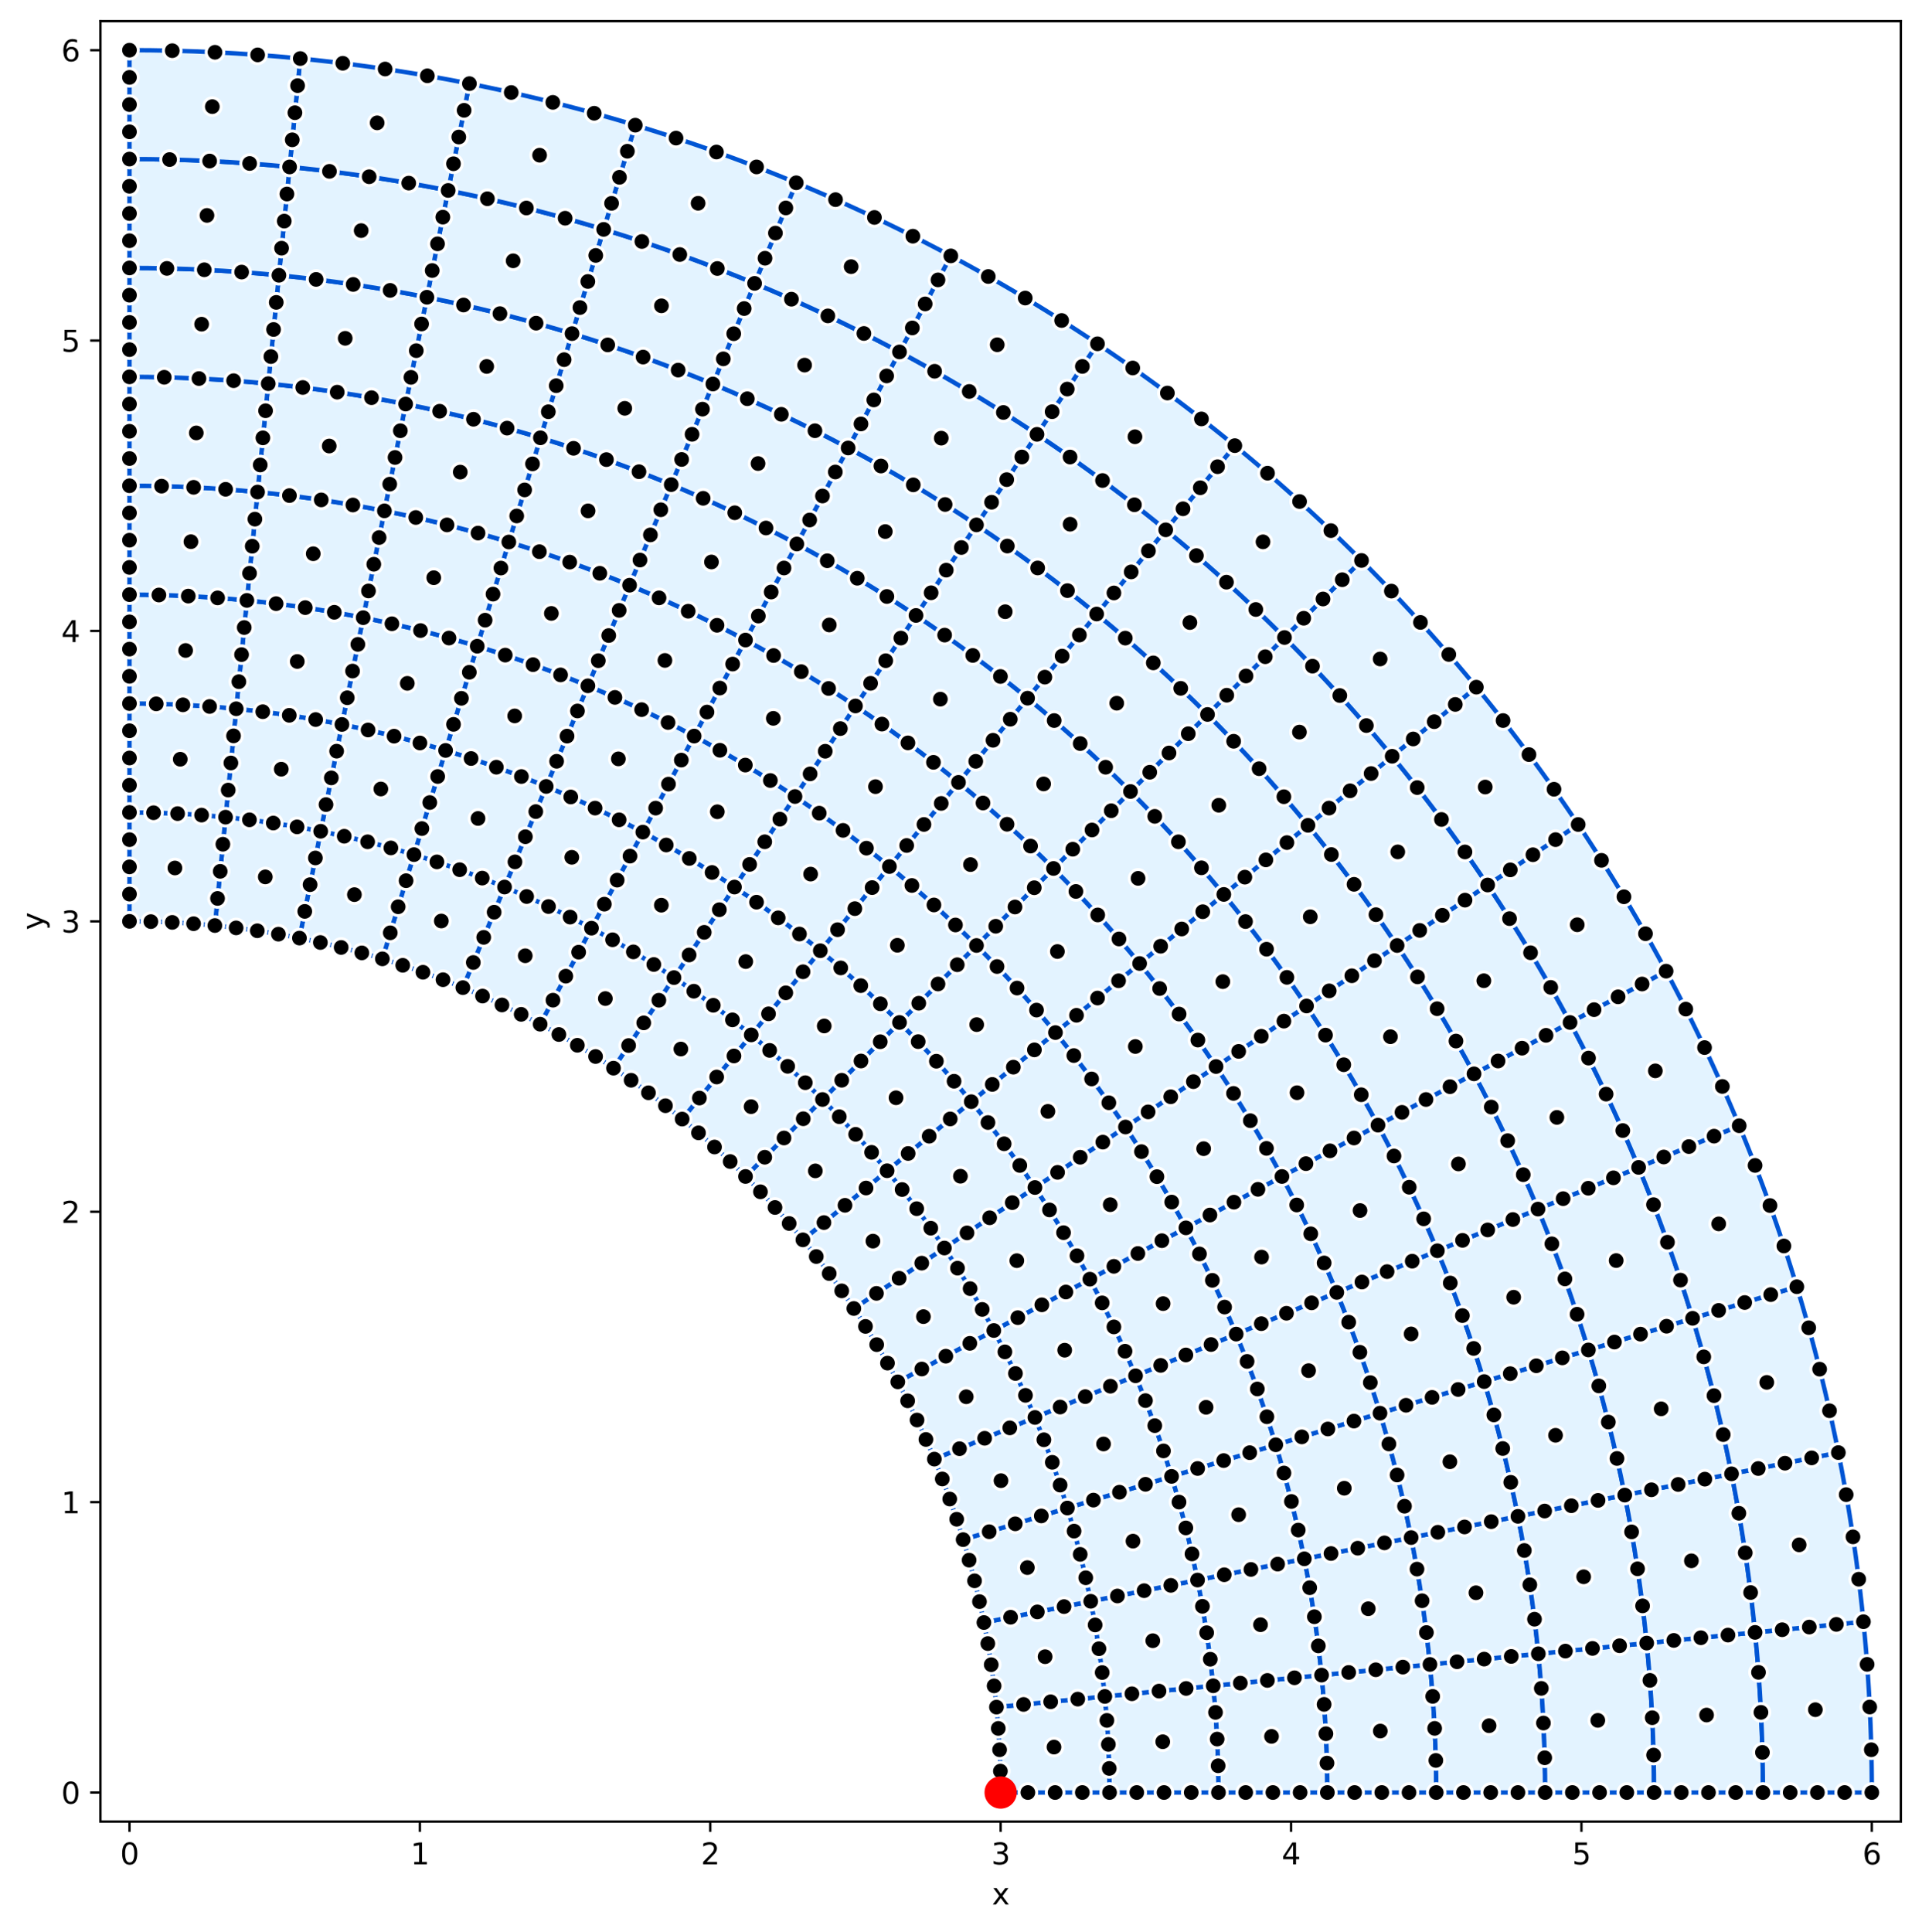 <svg xmlns="http://www.w3.org/2000/svg" xmlns:xlink="http://www.w3.org/1999/xlink" width="873.519" height="877.94" viewBox="0 0 655.139 658.455" xmlns:v="https://vecta.io/nano"><style><![CDATA[.B{stroke:#000}.C{stroke-width:.8}]]></style><g fill="#fff"><path d="M0 658.455h655.139V0H0z"/><path d="M34.241 620.899h613.699V7.2H34.241z"/></g><g fill="#e3f3ff" stroke="#0055d4" stroke-width="1.5"><path d="M341.09 611h37.119c0-10.932-.537-21.865-1.609-32.745l-36.94 3.638A296.96 296.96 0 0 1 341.09 611"/><path d="M378.209 611h37.119c0-12.147-.597-24.294-1.787-36.383l-36.94 3.638c1.072 10.88 1.609 21.812 1.609 32.745"/><path d="M415.328 611h37.119c0-13.362-.656-26.724-1.966-40.021l-36.94 3.638c1.191 12.089 1.787 24.236 1.787 36.383"/><path d="M452.447 611h37.119c0-14.577-.716-29.153-2.145-43.659l-36.94 3.638c1.31 13.297 1.966 26.659 1.966 40.021"/><path d="M489.565 611h37.119c0-15.791-.776-31.582-2.324-47.298l-36.94 3.638c1.429 14.506 2.145 29.083 2.145 43.659"/><path d="M526.684 611h37.119c0-17.006-.835-34.012-2.502-50.936l-36.94 3.638c1.548 15.715 2.324 31.506 2.324 47.298"/><path d="M563.803 611h37.119c0-18.221-.895-36.441-2.681-54.574l-36.94 3.638c1.667 16.924 2.502 33.93 2.502 50.936"/><path d="M600.922 611h37.119a594.04 594.04 0 0 0-2.86-58.213l-36.94 3.638a556.88 556.88 0 0 1 2.681 54.574M339.66 581.894l36.94-3.638a334.18 334.18 0 0 0-4.81-32.429l-36.406 7.242a296.8 296.8 0 0 1 4.276 28.826"/><path d="M376.6 578.256l36.94-3.638c-1.191-12.089-2.975-24.119-5.345-36.032l-36.406 7.242c2.133 10.722 3.739 21.549 4.81 32.429"/><path d="M413.54 574.617l36.94-3.638c-1.31-13.298-3.273-26.531-5.879-39.636l-36.406 7.242c2.37 11.914 4.154 23.944 5.345 36.032"/><path d="M450.48 570.979l36.94-3.638c-1.429-14.506-3.57-28.943-6.414-43.239l-36.406 7.242c2.607 13.105 4.57 26.338 5.879 39.636"/><path d="M487.421 567.341l36.94-3.638c-1.548-15.715-3.868-31.354-6.948-46.842l-36.406 7.242c2.844 14.296 4.985 28.733 6.414 43.239"/><path d="M524.361 563.703l36.94-3.638c-1.667-16.924-4.165-33.766-7.483-50.445l-36.406 7.242c3.081 15.488 5.401 31.127 6.948 46.842"/><path d="M561.301 560.064l36.94-3.638c-1.786-18.133-4.463-36.178-8.017-54.049l-36.406 7.242c3.318 16.679 5.816 33.521 7.483 50.445"/><path d="M598.241 556.426l36.94-3.638a593.91 593.91 0 0 0-8.552-57.652l-36.406 7.242a556.53 556.53 0 0 1 8.017 54.049m-262.856-3.359l36.406-7.242a334.11 334.11 0 0 0-7.966-31.802L328.303 524.8a296.96 296.96 0 0 1 7.081 28.268"/><path d="M371.79 545.826l36.406-7.242c-2.37-11.914-5.325-23.711-8.851-35.335l-35.521 10.775c3.174 10.462 5.833 21.079 7.966 31.802"/><path d="M408.195 538.585l36.406-7.242c-2.607-13.105-5.857-26.082-9.736-38.869l-35.521 10.775c3.526 11.624 6.481 23.421 8.851 35.335"/><path d="M444.601 531.343l36.406-7.242c-2.844-14.296-6.39-28.453-10.621-42.402l-35.521 10.775c3.879 12.786 7.129 25.763 9.736 38.869"/><path d="M481.007 524.102l36.406-7.242c-3.081-15.488-6.922-30.824-11.506-45.936L470.386 481.7c4.231 13.949 7.778 28.106 10.621 42.402"/><path d="M517.412 516.86l36.406-7.242c-3.318-16.679-7.455-33.195-12.391-49.469l-35.521 10.775c4.584 15.111 8.426 30.448 11.506 45.936"/><path d="M553.818 509.619l36.406-7.242c-3.555-17.871-7.987-35.567-13.276-53.003l-35.521 10.775c4.937 16.274 9.074 32.79 12.391 49.469"/><path d="M590.224 502.377l36.406-7.242a593.72 593.72 0 0 0-14.162-56.536l-35.521 10.775a556.71 556.71 0 0 1 13.276 53.003M328.303 524.8l35.521-10.775a333.94 333.94 0 0 0-11.045-30.868l-34.293 14.205c3.719 8.978 6.997 18.139 9.817 27.438"/><path d="M363.824 514.025l35.521-10.775c-3.526-11.624-7.623-23.075-12.272-34.297l-34.293 14.205c4.184 10.1 7.871 20.406 11.045 30.868"/><path d="M399.344 503.25l35.521-10.775c-3.879-12.787-8.386-25.382-13.499-37.727l-34.293 14.205c4.649 11.222 8.746 22.673 12.272 34.297"/><path d="M434.865 492.475l35.521-10.775c-4.231-13.949-9.148-27.69-14.726-41.157l-34.293 14.205c5.113 12.345 9.62 24.941 13.499 37.727"/><path d="M470.386 481.7l35.521-10.775c-4.584-15.111-9.91-29.997-15.953-44.587l-34.293 14.205c5.578 13.467 10.495 27.208 14.726 41.157"/><path d="M505.906 470.925l35.521-10.775c-4.936-16.274-10.672-32.305-17.181-48.016l-34.293 14.205c6.043 14.589 11.37 29.475 15.953 44.587"/><path d="M541.427 460.15l35.521-10.775c-5.289-17.436-11.435-34.612-18.408-51.446l-34.293 14.205c6.508 15.711 12.244 31.743 17.181 48.016"/><path d="M576.947 449.375l35.521-10.775a593.92 593.92 0 0 0-19.635-54.876l-34.293 14.205a556.81 556.81 0 0 1 18.408 51.446m-258.462 47.987l34.293-14.205c-4.184-10.1-8.863-19.995-14.017-29.636l-32.736 17.498a296.96 296.96 0 0 1 12.46 26.344"/><path d="M352.779 483.157l34.293-14.205c-4.648-11.223-9.848-22.217-15.574-32.929l-32.736 17.498c5.154 9.641 9.833 19.536 14.017 29.636"/><path d="M387.073 468.953l34.293-14.205c-5.113-12.345-10.833-24.438-17.132-36.222l-32.736 17.498c5.726 10.713 10.926 21.707 15.574 32.929"/><path d="M421.366 454.748l34.293-14.205c-5.578-13.467-11.818-26.66-18.689-39.515l-32.736 17.498c6.299 11.784 12.019 23.878 17.132 36.222"/><path d="M455.659 440.543l34.293-14.205c-6.043-14.589-12.803-28.882-20.247-42.808l-32.736 17.498c6.871 12.855 13.111 26.048 18.689 39.515"/><path d="M489.953 426.338l34.293-14.205c-6.508-15.712-13.788-31.103-21.804-46.101l-32.736 17.498c7.444 13.927 14.204 28.219 20.247 42.808"/><path d="M524.246 412.133l34.293-14.205c-6.973-16.834-14.772-33.325-23.362-49.394l-32.736 17.498c8.017 14.998 15.296 30.39 21.804 46.101"/><path d="M558.539 397.929l34.293-14.205a593.72 593.72 0 0 0-24.919-52.687l-32.736 17.498a556.95 556.95 0 0 1 23.362 49.394m-252.513 73.09l32.736-17.498c-5.153-9.642-10.781-19.03-16.854-28.12l-30.863 20.622c5.399 8.08 10.401 16.425 14.982 24.995"/><path d="M338.762 453.521l32.736-17.498c-5.726-10.713-11.978-21.144-18.727-31.244l-30.863 20.622c6.074 9.09 11.701 18.478 16.854 28.12"/><path d="M371.498 436.023l32.736-17.498c-6.299-11.784-13.176-23.259-20.6-34.369l-30.863 20.622c6.749 10.1 13.001 20.531 18.727 31.244"/><path d="M404.234 418.525l32.736-17.498c-6.871-12.855-14.374-25.373-22.472-37.493l-30.863 20.622c7.424 11.11 14.301 22.585 20.6 34.369"/><path d="M436.97 401.028l32.736-17.498c-7.444-13.927-15.572-27.488-24.345-40.618l-30.863 20.622c8.098 12.12 15.601 24.638 22.472 37.493"/><path d="M469.706 383.53l32.736-17.498c-8.016-14.998-16.77-29.602-26.218-43.742l-30.863 20.622c8.773 13.13 16.901 26.691 24.345 40.618"/><path d="M502.442 366.032l32.736-17.498c-8.589-16.069-17.968-31.717-28.091-46.866l-30.863 20.622c9.448 14.14 18.201 28.744 26.218 43.742"/><path d="M535.178 348.535l32.736-17.498c-9.162-17.141-19.165-33.831-29.963-49.991l-30.863 20.622c10.123 15.15 19.502 30.797 28.091 46.866m-244.134 97.489l30.863-20.622a334.14 334.14 0 0 0-19.529-26.332l-28.693 23.548a296.96 296.96 0 0 1 17.36 23.407"/><path d="M321.908 425.401l30.863-20.622c-6.748-10.1-13.993-19.868-21.699-29.258l-28.693 23.548c6.936 8.451 13.456 17.242 19.529 26.332"/><path d="M352.771 404.779l30.863-20.622c-7.423-11.11-15.393-21.855-23.869-32.184l-28.693 23.548c7.706 9.39 14.951 19.158 21.699 29.258"/><path d="M383.634 384.157l30.863-20.622c-8.098-12.12-16.792-23.842-26.039-35.11l-28.693 23.548c8.477 10.329 16.446 21.074 23.869 32.184"/><path d="M414.498 363.535l30.863-20.622c-8.773-13.13-18.191-25.829-28.209-38.036l-28.693 23.548c9.247 11.268 17.941 22.99 26.039 35.11"/><path d="M445.361 342.912l30.863-20.622c-9.448-14.14-19.591-27.816-30.379-40.962l-28.693 23.548c10.018 12.207 19.436 24.906 28.209 38.036"/><path d="M476.224 322.29l30.863-20.622c-10.123-15.15-20.99-29.803-32.549-43.887l-28.693 23.548c10.789 13.146 20.931 26.821 30.379 40.962"/><path d="M507.087 301.668l30.863-20.622a594.04 594.04 0 0 0-34.719-46.813l-28.693 23.548a556.97 556.97 0 0 1 32.549 43.887M273.685 422.617l28.693-23.548c-6.935-8.451-14.286-16.561-22.016-24.291l-26.247 26.247a296.96 296.96 0 0 1 19.57 21.592"/><path d="M302.378 399.069l28.693-23.548c-7.706-9.39-15.873-18.401-24.463-26.99l-26.247 26.247c7.73 7.73 15.081 15.84 22.016 24.291"/><path d="M331.072 375.521l28.693-23.548c-8.477-10.329-17.461-20.241-26.909-29.689l-26.247 26.247c8.589 8.589 16.757 17.601 24.463 26.99"/><path d="M359.765 351.973l28.693-23.548c-9.247-11.268-19.048-22.081-29.355-32.389l-26.247 26.247c9.448 9.448 18.432 19.361 26.909 29.689"/><path d="M388.458 328.425l28.693-23.548c-10.018-12.207-20.635-23.922-31.802-35.088l-26.247 26.247c10.307 10.307 20.108 21.121 29.355 32.389"/><path d="M417.152 304.877l28.693-23.548c-10.788-13.146-22.223-25.762-34.248-37.787l-26.247 26.247c11.166 11.166 21.784 22.881 31.802 35.088"/><path d="M445.845 281.329l28.693-23.548c-11.559-14.085-23.81-27.602-36.694-40.486l-26.247 26.247c12.025 12.025 23.459 24.641 34.248 37.787"/><path d="M474.538 257.781l28.693-23.548c-12.33-15.024-25.397-29.442-39.14-43.185l-26.247 26.247c12.884 12.884 25.135 26.401 36.694 40.486M254.115 401.024l26.247-26.247a334.08 334.08 0 0 0-24.291-22.016l-23.548 28.693c7.512 6.165 14.721 12.699 21.592 19.57"/><path d="M280.362 374.777l26.247-26.247c-8.589-8.589-17.601-16.757-26.99-24.463l-23.548 28.693a334.08 334.08 0 0 1 24.291 22.016"/><path d="M306.609 348.53l26.247-26.247c-9.448-9.448-19.361-18.432-29.689-26.909l-23.548 28.693c9.39 7.706 18.401 15.873 26.99 24.463"/><path d="M332.856 322.283l26.247-26.247c-10.307-10.307-21.121-20.108-32.389-29.355l-23.548 28.693c10.329 8.477 20.241 17.461 29.689 26.909"/><path d="M359.103 296.036l26.247-26.247c-11.166-11.166-22.881-21.784-35.088-31.802l-23.548 28.693c11.268 9.247 22.081 19.048 32.389 29.355"/><path d="M385.35 269.789l26.247-26.247c-12.025-12.025-24.641-23.459-37.787-34.248l-23.548 28.693c12.207 10.018 23.922 20.635 35.088 31.802"/><path d="M411.597 243.542l26.247-26.247c-12.884-12.884-26.401-25.135-40.486-36.694l-23.548 28.693c13.146 10.788 25.762 22.223 37.787 34.248"/><path d="M437.844 217.295l26.247-26.247a593.81 593.81 0 0 0-43.185-39.14l-23.548 28.693c14.085 11.559 27.602 23.81 40.486 36.694M232.523 381.454l23.548-28.693c-8.451-6.936-17.242-13.456-26.332-19.529l-20.622 30.863c8.08 5.399 15.895 11.195 23.407 17.36"/><path d="M256.071 352.761l23.548-28.693c-9.39-7.706-19.158-14.951-29.258-21.699l-20.622 30.863c9.09 6.074 17.882 12.594 26.332 19.529"/><path d="M279.619 324.068l23.548-28.693c-10.329-8.477-21.074-16.446-32.184-23.869l-20.622 30.863c10.1 6.748 19.868 13.993 29.258 21.699"/><path d="M303.167 295.374l23.548-28.693c-11.268-9.247-22.99-17.941-35.11-26.039l-20.622 30.863c11.11 7.423 21.855 15.393 32.184 23.869"/><path d="M326.715 266.681l23.548-28.693c-12.207-10.018-24.906-19.436-38.036-28.209l-20.622 30.863c12.12 8.098 23.842 16.792 35.11 26.039"/><path d="M350.262 237.988l23.548-28.693c-13.146-10.789-26.821-20.931-40.962-30.379l-20.622 30.863c13.13 8.773 25.829 18.191 38.036 28.209"/><path d="M373.81 209.294l23.548-28.693c-14.085-11.559-28.737-22.426-43.887-32.549l-20.622 30.863c14.14 9.448 27.816 19.591 40.962 30.379"/><path d="M397.358 180.601l23.548-28.693a594.04 594.04 0 0 0-46.813-34.719l-20.622 30.863c15.15 10.123 29.803 20.99 43.887 32.549M209.116 364.095l20.622-30.863a334.08 334.08 0 0 0-28.12-16.854l-17.498 32.736a296.96 296.96 0 0 1 24.995 14.982"/><path d="M229.738 333.231l20.622-30.863c-10.1-6.749-20.531-13.001-31.244-18.727l-17.498 32.736a334.08 334.08 0 0 1 28.12 16.854"/><path d="M250.36 302.368l20.622-30.863c-11.11-7.424-22.585-14.301-34.369-20.6l-17.498 32.736c10.713 5.726 21.144 11.978 31.244 18.727"/><path d="M270.983 271.505l20.622-30.863c-12.12-8.098-24.638-15.601-37.493-22.472l-17.498 32.736c11.784 6.299 23.259 13.176 34.369 20.6"/><path d="M291.605 240.642l20.622-30.863c-13.13-8.773-26.691-16.901-40.618-24.345l-17.498 32.736c12.855 6.871 25.373 14.374 37.493 22.472"/><path d="M312.227 209.779l20.622-30.863c-14.14-9.448-28.744-18.201-43.742-26.218l-17.498 32.736c13.927 7.444 27.488 15.572 40.618 24.345"/><path d="M332.849 178.915l20.622-30.863c-15.15-10.123-30.797-19.502-46.866-28.091l-17.498 32.736c14.998 8.016 29.602 16.77 43.742 26.218"/><path d="M353.471 148.052l20.622-30.863c-16.16-10.798-32.85-20.802-49.991-29.963l-17.498 32.736c16.069 8.589 31.717 17.968 46.866 28.091m-169.349 201.06l17.498-32.736c-9.641-5.154-19.536-9.833-29.636-14.017l-14.205 34.293a296.96 296.96 0 0 1 26.344 12.46"/><path d="M201.618 316.377l17.498-32.736c-10.713-5.726-21.707-10.926-32.929-15.574l-14.205 34.293c10.1 4.184 19.995 8.863 29.636 14.017"/><path d="M219.116 283.641l17.498-32.736c-11.784-6.299-23.878-12.019-36.222-17.132l-14.205 34.293c11.223 4.648 22.217 9.848 32.929 15.574"/><path d="M236.614 250.905l17.498-32.736c-12.855-6.871-26.048-13.111-39.515-18.689l-14.205 34.293c12.345 5.113 24.438 10.833 36.222 17.132"/><path d="M254.112 218.169l17.498-32.736c-13.927-7.444-28.219-14.204-42.808-20.247l-14.205 34.293c13.467 5.578 26.66 11.818 39.515 18.689"/><path d="M271.609 185.433l17.498-32.736c-14.998-8.017-30.39-15.296-46.101-21.804l-14.205 34.293c14.589 6.043 28.882 12.803 42.808 20.247"/><path d="M289.107 152.697l17.498-32.736c-16.069-8.589-32.56-16.389-49.394-23.362l-14.205 34.293c15.712 6.508 31.103 13.788 46.101 21.804"/><path d="M306.605 119.961l17.498-32.736a593.72 593.72 0 0 0-52.687-24.919L257.211 96.6c16.834 6.973 33.325 14.772 49.394 23.362M157.777 336.653l14.205-34.293a334.13 334.13 0 0 0-30.868-11.045l-10.775 35.521a296.96 296.96 0 0 1 27.438 9.817"/><path d="M171.982 302.36l14.205-34.293c-11.222-4.649-22.673-8.746-34.297-12.272l-10.775 35.521c10.462 3.173 20.767 6.861 30.868 11.045"/><path d="M186.187 268.067l14.205-34.293c-12.345-5.113-24.941-9.62-37.727-13.499l-10.775 35.521c11.624 3.526 23.075 7.623 34.297 12.272"/><path d="M200.392 233.773l14.205-34.293c-13.467-5.578-27.208-10.495-41.157-14.726l-10.775 35.521c12.787 3.879 25.382 8.386 37.727 13.499"/><path d="M214.596 199.48l14.205-34.293c-14.589-6.043-29.475-11.37-44.587-15.953l-10.775 35.521c13.949 4.231 27.69 9.148 41.157 14.726"/><path d="M228.801 165.187l14.205-34.293c-15.711-6.508-31.743-12.244-48.016-17.181l-10.775 35.521c15.111 4.584 29.997 9.91 44.587 15.953"/><path d="M243.006 130.893L257.211 96.6c-16.834-6.973-34.01-13.119-51.446-18.408l-10.775 35.521c16.274 4.936 32.305 10.672 48.016 17.181"/><path d="M257.211 96.6l14.205-34.293a593.92 593.92 0 0 0-54.876-19.635l-10.775 35.521a556.81 556.81 0 0 1 51.446 18.408M130.339 326.836l10.775-35.521c-10.462-3.174-21.079-5.833-31.802-7.966l-7.242 36.406a296.96 296.96 0 0 1 28.268 7.081"/><path d="M141.114 291.315l10.775-35.521c-11.624-3.526-23.421-6.481-35.335-8.851l-7.242 36.406c10.722 2.133 21.34 4.792 31.802 7.966"/><path d="M151.889 255.795l10.775-35.521c-12.786-3.879-25.763-7.129-38.869-9.736l-7.242 36.406c11.914 2.37 23.711 5.325 35.335 8.851"/><path d="M162.664 220.274l10.775-35.521c-13.949-4.231-28.106-7.778-42.402-10.621l-7.242 36.406c13.105 2.607 26.082 5.857 38.869 9.736"/><path d="M173.439 184.754l10.775-35.521c-15.111-4.584-30.448-8.426-45.936-11.506l-7.242 36.406c14.296 2.844 28.453 6.39 42.402 10.621"/><path d="M184.214 149.233l10.775-35.521c-16.274-4.937-32.79-9.074-49.469-12.391l-7.242 36.406c15.488 3.081 30.824 6.922 45.936 11.506"/><path d="M194.99 113.713l10.775-35.521c-17.436-5.289-35.132-9.722-53.003-13.276l-7.242 36.406c16.679 3.318 33.195 7.455 49.469 12.391"/><path d="M205.765 78.192l10.775-35.521a594.02 594.02 0 0 0-56.536-14.162l-7.242 36.406c17.871 3.555 35.567 7.987 53.003 13.276M102.071 319.755l7.242-36.406a333.87 333.87 0 0 0-32.429-4.81l-3.638 36.94a296.96 296.96 0 0 1 28.826 4.276"/><path d="M109.313 283.35l7.242-36.406c-11.914-2.37-23.944-4.154-36.032-5.345l-3.638 36.94c10.88 1.071 21.707 2.678 32.429 4.81"/><path d="M116.554 246.944l7.242-36.406c-13.105-2.607-26.338-4.57-39.636-5.879l-3.638 36.94c12.089 1.191 24.119 2.975 36.032 5.345"/><path d="M123.796 210.538l7.242-36.406c-14.296-2.844-28.733-4.985-43.239-6.414l-3.638 36.94c13.298 1.31 26.531 3.273 39.636 5.879"/><path d="M131.037 174.133l7.242-36.406c-15.488-3.081-31.127-5.401-46.842-6.948l-3.638 36.94c14.506 1.429 28.943 3.57 43.239 6.414"/><path d="M138.279 137.727l7.242-36.406c-16.679-3.318-33.521-5.816-50.445-7.483l-3.638 36.94c15.715 1.548 31.354 3.868 46.842 6.948"/><path d="M145.52 101.321l7.242-36.406c-17.871-3.555-35.916-6.232-54.049-8.017l-3.638 36.94c16.924 1.667 33.766 4.165 50.445 7.483"/><path d="M152.762 64.916l7.242-36.406a593.91 593.91 0 0 0-57.652-8.552l-3.638 36.94c18.133 1.786 36.178 4.463 54.049 8.017M73.245 315.479l3.638-36.94a334.08 334.08 0 0 0-32.745-1.609v37.119a296.96 296.96 0 0 1 29.106 1.43"/><path d="M76.884 278.539l3.638-36.94c-12.089-1.191-24.236-1.787-36.383-1.787v37.119a334.08 334.08 0 0 1 32.745 1.609"/><path d="M80.522 241.599l3.638-36.94c-13.297-1.31-26.659-1.966-40.021-1.966v37.119c12.147 0 24.294.597 36.383 1.787"/><path d="M84.16 204.659l3.638-36.94c-14.506-1.429-29.083-2.145-43.659-2.145v37.119c13.362 0 26.724.656 40.021 1.966"/><path d="M87.798 167.719l3.638-36.94c-15.715-1.548-31.506-2.324-47.298-2.324v37.119c14.577 0 29.153.716 43.659 2.145"/><path d="M91.437 130.779l3.638-36.94c-16.924-1.667-33.93-2.502-50.936-2.502v37.119c15.791 0 31.582.776 47.298 2.324"/><path d="M95.075 93.838l3.638-36.94c-18.133-1.786-36.354-2.681-54.574-2.681v37.119c17.006 0 34.012.835 50.936 2.502"/><path d="M98.713 56.898l3.638-36.94c-19.342-1.905-38.777-2.86-58.213-2.86v37.119c18.221 0 36.441.895 54.574 2.681"/></g><defs><path id="A" d="M0 0v3.5" class="B C"/></defs><use xlink:href="#A" x="44.139" y="620.899" class="B C"/><g transform="matrix(.1 0 0 -.1 40.958 635.497)"><defs><path id="B" d="M2034 4250q-487 0-733-480-245-479-245-1442 0-959 245-1439 246-480 733-480 491 0 736 480 246 480 246 1439 0 963-246 1442-245 480-736 480zm0 500q785 0 1199-621 414-620 414-1801 0-1178-414-1799Q2819-91 2034-91q-784 0-1198 620-414 621-414 1799 0 1181 414 1801 414 621 1198 621z" transform="scale(.016)"/></defs><use xlink:href="#B"/></g><use xlink:href="#A" x="143.123" y="620.899" class="B C"/><g transform="matrix(.1 0 0 -.1 139.941 635.497)"><defs><path id="C" d="M794 531h1031v3560L703 3866v575l1116 225h631V531h1031V0H794v531z" transform="scale(.016)"/></defs><use xlink:href="#C"/></g><use xlink:href="#A" x="242.106" y="620.899" class="B C"/><g transform="matrix(.1 0 0 -.1 238.925 635.497)"><defs><path id="D" d="M1228 531h2203V0H469v531q359 372 979 998 621 627 780 809 303 340 423 576 121 236 121 464 0 372-261 606-261 235-680 235-297 0-627-103-329-103-704-313v638q381 153 712 231 332 78 607 78 725 0 1156-363 431-362 431-968 0-288-108-546-107-257-392-607-78-91-497-524-418-433-1181-1211z" transform="scale(.016)"/></defs><use xlink:href="#D"/></g><use xlink:href="#A" x="341.09" y="620.899" class="B C"/><g transform="matrix(.1 0 0 -.1 337.909 635.497)"><defs><path id="E" d="M2597 2516q453-97 707-404 255-306 255-756 0-690-475-1069Q2609-91 1734-91q-293 0-604 58-311 58-642 174v609q262-153 574-231 313-78 654-78 593 0 904 234 311 234 311 681 0 413-289 645-289 233-804 233h-544v519h569q465 0 712 186 247 186 247 536 0 359-255 551-254 193-729 193-260 0-557-57-297-56-653-174v562q360 100 674 150 314 50 592 50 719 0 1137-327 419-326 419-882 0-388-222-655-222-267-631-370z" transform="scale(.016)"/></defs><use xlink:href="#E"/></g><use xlink:href="#A" x="440.074" y="620.899" class="B C"/><g transform="matrix(.1 0 0 -.1 436.892 635.497)"><defs><path id="F" d="M2419 4116L825 1625h1594v2491zm-166 550h794V1625h666v-525h-666V0h-628v1100H313v609l1940 2957z" transform="scale(.016)"/></defs><use xlink:href="#F"/></g><use xlink:href="#A" x="539.057" y="620.899" class="B C"/><g transform="matrix(.1 0 0 -.1 535.876 635.497)"><defs><path id="G" d="M691 4666h2478v-532H1269V2991q137 47 274 70 138 23 276 23 781 0 1237-428 457-428 457-1159 0-753-469-1171Q2575-91 1722-91q-294 0-599 50Q819 9 494 109v635q281-153 581-228 300-75 634-75 541 0 856 284 316 284 316 772 0 487-316 771-315 285-856 285-253 0-505-56-251-56-513-175v2344z" transform="scale(.016)"/></defs><use xlink:href="#G"/></g><use xlink:href="#A" x="638.041" y="620.899" class="B C"/><g transform="matrix(.1 0 0 -.1 634.86 635.497)"><defs><path id="H" d="M2113 2584q-425 0-674-291-248-290-248-796 0-503 248-796 249-292 674-292 425 0 673 292 248 293 248 796 0 506-248 796-248 291-673 291zm1253 1979v-575q-238 112-480 171-242 60-480 60-625 0-955-422-329-422-376-1275 184 272 462 417 279 145 613 145 703 0 1111-427 408-426 408-1160 0-719-425-1154Q2819-91 2113-91q-810 0-1238 620-428 621-428 1799 0 1106 525 1764 525 658 1409 658 238 0 480-47 242-47 505-140z" transform="scale(.016)"/></defs><use xlink:href="#H"/></g><g transform="matrix(.1 0 0 -.1 338.131 649.175)"><defs><path id="I" d="M3513 3500L2247 1797 3578 0h-678L1881 1375 863 0H184l1360 1831L300 3500h678l928-1247 928 1247h679z" transform="scale(.016)"/></defs><use xlink:href="#I"/></g><defs><path id="J" d="M0 0h-3.5" class="B C"/></defs><use xlink:href="#J" x="34.241" y="611" class="B C"/><use xlink:href="#B" transform="matrix(.1 0 0 -.1 20.878 614.799)"/><use xlink:href="#J" x="34.241" y="512.017" class="B C"/><use xlink:href="#C" transform="matrix(.1 0 0 -.1 20.878 515.816)"/><use xlink:href="#J" x="34.241" y="413.033" class="B C"/><use xlink:href="#D" transform="matrix(.1 0 0 -.1 20.878 416.832)"/><use xlink:href="#J" x="34.241" y="314.049" class="B C"/><use xlink:href="#E" transform="matrix(.1 0 0 -.1 20.878 317.849)"/><use xlink:href="#J" x="34.241" y="215.066" class="B C"/><use xlink:href="#F" transform="matrix(.1 0 0 -.1 20.878 218.865)"/><use xlink:href="#J" x="34.241" y="116.082" class="B C"/><use xlink:href="#G" transform="matrix(.1 0 0 -.1 20.878 119.881)"/><use xlink:href="#J" x="34.241" y="17.098" class="B C"/><use xlink:href="#H" transform="matrix(.1 0 0 -.1 20.878 20.898)"/><g transform="matrix(0 -.1 -.1 0 14.798 317.009)"><defs><path id="K" d="M2059-325q-243-625-475-815-231-191-618-191H506v481h338q237 0 368 113 132 112 291 531l103 262L191 3500h609L1894 763l1094 2737h609L2059-325z" transform="scale(.016)"/></defs><use xlink:href="#K"/></g><defs><path id="L" d="M0 3a3 3 0 0 0 2.121-.879A3 3 0 0 0 3 0a3 3 0 0 0-.879-2.121A3 3 0 0 0 0-3a3 3 0 0 0-2.121.879A3 3 0 0 0-3 0a3 3 0 0 0 .879 2.121A3 3 0 0 0 0 3z" stroke="#fff"/></defs><g stroke="#fff"><use xlink:href="#L" x="341.09" y="611"/><use xlink:href="#L" x="378.209" y="611"/><use xlink:href="#L" x="376.6" y="578.256"/><use xlink:href="#L" x="339.66" y="581.894"/><use xlink:href="#L" x="359.649" y="611"/><use xlink:href="#L" x="377.806" y="594.608"/><use xlink:href="#L" x="358.13" y="580.075"/><use xlink:href="#L" x="340.732" y="596.43"/><use xlink:href="#L" x="359.269" y="595.519"/><use xlink:href="#L" x="350.37" y="611"/><use xlink:href="#L" x="368.929" y="611"/><use xlink:href="#L" x="378.108" y="602.802"/><use xlink:href="#L" x="377.304" y="586.425"/><use xlink:href="#L" x="367.365" y="579.165"/><use xlink:href="#L" x="348.895" y="580.984"/><use xlink:href="#L" x="340.285" y="589.155"/><use xlink:href="#L" x="341.001" y="603.713"/><use xlink:href="#L" x="415.328" y="611"/><use xlink:href="#L" x="413.54" y="574.617"/><use xlink:href="#L" x="396.768" y="611"/><use xlink:href="#L" x="414.881" y="592.787"/><use xlink:href="#L" x="395.07" y="576.437"/><use xlink:href="#L" x="396.343" y="593.698"/><use xlink:href="#L" x="387.489" y="611"/><use xlink:href="#L" x="406.048" y="611"/><use xlink:href="#L" x="415.216" y="601.891"/><use xlink:href="#L" x="414.322" y="583.694"/><use xlink:href="#L" x="404.305" y="575.527"/><use xlink:href="#L" x="385.835" y="577.346"/><use xlink:href="#L" x="452.447" y="611"/><use xlink:href="#L" x="450.48" y="570.979"/><use xlink:href="#L" x="433.887" y="611"/><use xlink:href="#L" x="451.955" y="590.966"/><use xlink:href="#L" x="432.01" y="572.798"/><use xlink:href="#L" x="433.418" y="591.876"/><use xlink:href="#L" x="424.607" y="611"/><use xlink:href="#L" x="443.167" y="611"/><use xlink:href="#L" x="452.324" y="600.98"/><use xlink:href="#L" x="451.34" y="580.963"/><use xlink:href="#L" x="441.245" y="571.889"/><use xlink:href="#L" x="422.775" y="573.708"/><use xlink:href="#L" x="489.565" y="611"/><use xlink:href="#L" x="487.421" y="567.341"/><use xlink:href="#L" x="471.006" y="611"/><use xlink:href="#L" x="489.029" y="589.144"/><use xlink:href="#L" x="468.95" y="569.16"/><use xlink:href="#L" x="470.492" y="590.055"/><use xlink:href="#L" x="461.726" y="611"/><use xlink:href="#L" x="480.286" y="611"/><use xlink:href="#L" x="489.431" y="600.069"/><use xlink:href="#L" x="488.359" y="578.233"/><use xlink:href="#L" x="478.186" y="568.25"/><use xlink:href="#L" x="459.715" y="570.07"/><use xlink:href="#L" x="526.684" y="611"/><use xlink:href="#L" x="524.361" y="563.703"/><use xlink:href="#L" x="508.125" y="611"/><use xlink:href="#L" x="526.103" y="587.323"/><use xlink:href="#L" x="505.891" y="565.522"/><use xlink:href="#L" x="507.566" y="588.234"/><use xlink:href="#L" x="498.845" y="611"/><use xlink:href="#L" x="517.405" y="611"/><use xlink:href="#L" x="526.539" y="599.158"/><use xlink:href="#L" x="525.377" y="575.502"/><use xlink:href="#L" x="515.126" y="564.612"/><use xlink:href="#L" x="496.656" y="566.431"/><use xlink:href="#L" x="563.803" y="611"/><use xlink:href="#L" x="561.301" y="560.064"/><use xlink:href="#L" x="545.244" y="611"/><use xlink:href="#L" x="563.177" y="585.502"/><use xlink:href="#L" x="542.831" y="561.883"/><use xlink:href="#L" x="544.64" y="586.412"/><use xlink:href="#L" x="535.964" y="611"/><use xlink:href="#L" x="554.523" y="611"/><use xlink:href="#L" x="563.647" y="598.247"/><use xlink:href="#L" x="562.395" y="572.771"/><use xlink:href="#L" x="552.066" y="560.974"/><use xlink:href="#L" x="533.596" y="562.793"/><use xlink:href="#L" x="600.922" y="611"/><use xlink:href="#L" x="598.241" y="556.426"/><use xlink:href="#L" x="582.363" y="611"/><use xlink:href="#L" x="600.251" y="583.68"/><use xlink:href="#L" x="579.771" y="558.245"/><use xlink:href="#L" x="581.714" y="584.591"/><use xlink:href="#L" x="573.083" y="611"/><use xlink:href="#L" x="591.642" y="611"/><use xlink:href="#L" x="600.754" y="597.336"/><use xlink:href="#L" x="599.413" y="570.041"/><use xlink:href="#L" x="589.006" y="557.336"/><use xlink:href="#L" x="570.536" y="559.155"/><use xlink:href="#L" x="638.041" y="611"/><use xlink:href="#L" x="635.181" y="552.788"/><use xlink:href="#L" x="619.481" y="611"/><use xlink:href="#L" x="637.326" y="581.859"/><use xlink:href="#L" x="616.711" y="554.607"/><use xlink:href="#L" x="618.788" y="582.77"/><use xlink:href="#L" x="610.202" y="611"/><use xlink:href="#L" x="628.761" y="611"/><use xlink:href="#L" x="637.862" y="596.425"/><use xlink:href="#L" x="636.432" y="567.31"/><use xlink:href="#L" x="625.946" y="553.697"/><use xlink:href="#L" x="607.476" y="555.516"/><use xlink:href="#L" x="371.79" y="545.826"/><use xlink:href="#L" x="335.384" y="553.068"/><use xlink:href="#L" x="374.593" y="561.982"/><use xlink:href="#L" x="353.587" y="549.447"/><use xlink:href="#L" x="337.876" y="567.429"/><use xlink:href="#L" x="356.234" y="564.705"/><use xlink:href="#L" x="375.696" y="570.107"/><use xlink:href="#L" x="373.291" y="553.887"/><use xlink:href="#L" x="362.688" y="547.637"/><use xlink:href="#L" x="344.486" y="551.258"/><use xlink:href="#L" x="336.718" y="560.233"/><use xlink:href="#L" x="338.857" y="574.65"/><use xlink:href="#L" x="408.195" y="538.585"/><use xlink:href="#L" x="411.31" y="556.536"/><use xlink:href="#L" x="389.993" y="542.206"/><use xlink:href="#L" x="392.952" y="559.259"/><use xlink:href="#L" x="412.536" y="565.563"/><use xlink:href="#L" x="409.863" y="547.541"/><use xlink:href="#L" x="399.094" y="540.395"/><use xlink:href="#L" x="380.891" y="544.016"/><use xlink:href="#L" x="444.601" y="531.343"/><use xlink:href="#L" x="448.027" y="551.089"/><use xlink:href="#L" x="426.398" y="534.964"/><use xlink:href="#L" x="429.669" y="553.812"/><use xlink:href="#L" x="449.376" y="561.019"/><use xlink:href="#L" x="446.435" y="541.195"/><use xlink:href="#L" x="435.5" y="533.154"/><use xlink:href="#L" x="417.297" y="536.775"/><use xlink:href="#L" x="481.007" y="524.102"/><use xlink:href="#L" x="484.744" y="545.643"/><use xlink:href="#L" x="462.804" y="527.723"/><use xlink:href="#L" x="466.386" y="548.366"/><use xlink:href="#L" x="486.216" y="556.475"/><use xlink:href="#L" x="483.008" y="534.849"/><use xlink:href="#L" x="471.905" y="525.912"/><use xlink:href="#L" x="453.702" y="529.533"/><use xlink:href="#L" x="517.412" y="516.86"/><use xlink:href="#L" x="521.461" y="540.196"/><use xlink:href="#L" x="499.209" y="520.481"/><use xlink:href="#L" x="503.103" y="542.919"/><use xlink:href="#L" x="523.055" y="551.932"/><use xlink:href="#L" x="519.58" y="528.503"/><use xlink:href="#L" x="508.311" y="518.671"/><use xlink:href="#L" x="490.108" y="522.291"/><use xlink:href="#L" x="553.818" y="509.619"/><use xlink:href="#L" x="558.179" y="534.75"/><use xlink:href="#L" x="535.615" y="513.24"/><use xlink:href="#L" x="539.82" y="537.473"/><use xlink:href="#L" x="559.895" y="547.388"/><use xlink:href="#L" x="556.152" y="522.157"/><use xlink:href="#L" x="544.717" y="511.429"/><use xlink:href="#L" x="526.514" y="515.05"/><use xlink:href="#L" x="590.224" y="502.377"/><use xlink:href="#L" x="594.896" y="529.303"/><use xlink:href="#L" x="572.021" y="505.998"/><use xlink:href="#L" x="576.537" y="532.026"/><use xlink:href="#L" x="596.735" y="542.844"/><use xlink:href="#L" x="592.725" y="515.812"/><use xlink:href="#L" x="581.122" y="504.188"/><use xlink:href="#L" x="562.919" y="507.808"/><use xlink:href="#L" x="626.629" y="495.136"/><use xlink:href="#L" x="631.613" y="523.857"/><use xlink:href="#L" x="608.426" y="498.757"/><use xlink:href="#L" x="613.254" y="526.58"/><use xlink:href="#L" x="633.574" y="538.3"/><use xlink:href="#L" x="629.297" y="509.466"/><use xlink:href="#L" x="617.528" y="496.946"/><use xlink:href="#L" x="599.325" y="500.567"/><use xlink:href="#L" x="363.824" y="514.025"/><use xlink:href="#L" x="328.303" y="524.8"/><use xlink:href="#L" x="368.197" y="529.828"/><use xlink:href="#L" x="346.064" y="519.412"/><use xlink:href="#L" x="332.191" y="538.847"/><use xlink:href="#L" x="350.194" y="534.337"/><use xlink:href="#L" x="370.092" y="537.805"/><use xlink:href="#L" x="366.107" y="521.9"/><use xlink:href="#L" x="354.944" y="516.719"/><use xlink:href="#L" x="337.183" y="522.106"/><use xlink:href="#L" x="330.333" y="531.8"/><use xlink:href="#L" x="333.875" y="545.938"/><use xlink:href="#L" x="399.344" y="503.25"/><use xlink:href="#L" x="404.204" y="520.809"/><use xlink:href="#L" x="381.584" y="508.637"/><use xlink:href="#L" x="386.2" y="525.318"/><use xlink:href="#L" x="406.309" y="529.672"/><use xlink:href="#L" x="401.882" y="512"/><use xlink:href="#L" x="390.464" y="505.944"/><use xlink:href="#L" x="372.704" y="511.331"/><use xlink:href="#L" x="434.865" y="492.475"/><use xlink:href="#L" x="440.21" y="511.79"/><use xlink:href="#L" x="417.105" y="497.862"/><use xlink:href="#L" x="422.207" y="516.299"/><use xlink:href="#L" x="442.526" y="521.54"/><use xlink:href="#L" x="437.656" y="502.099"/><use xlink:href="#L" x="425.985" y="495.169"/><use xlink:href="#L" x="408.225" y="500.556"/><use xlink:href="#L" x="470.386" y="481.7"/><use xlink:href="#L" x="476.217" y="502.77"/><use xlink:href="#L" x="452.625" y="487.087"/><use xlink:href="#L" x="458.213" y="507.28"/><use xlink:href="#L" x="478.743" y="513.407"/><use xlink:href="#L" x="473.43" y="492.199"/><use xlink:href="#L" x="461.505" y="484.394"/><use xlink:href="#L" x="443.745" y="489.781"/><use xlink:href="#L" x="505.906" y="470.925"/><use xlink:href="#L" x="512.223" y="493.751"/><use xlink:href="#L" x="488.146" y="476.312"/><use xlink:href="#L" x="494.22" y="498.261"/><use xlink:href="#L" x="514.959" y="505.274"/><use xlink:href="#L" x="509.205" y="482.299"/><use xlink:href="#L" x="497.026" y="473.619"/><use xlink:href="#L" x="479.266" y="479.006"/><use xlink:href="#L" x="541.427" y="460.15"/><use xlink:href="#L" x="548.229" y="484.732"/><use xlink:href="#L" x="523.666" y="465.537"/><use xlink:href="#L" x="530.226" y="489.242"/><use xlink:href="#L" x="551.176" y="497.141"/><use xlink:href="#L" x="544.979" y="472.399"/><use xlink:href="#L" x="532.546" y="462.843"/><use xlink:href="#L" x="514.786" y="468.231"/><use xlink:href="#L" x="576.947" y="449.375"/><use xlink:href="#L" x="584.236" y="475.713"/><use xlink:href="#L" x="559.187" y="454.762"/><use xlink:href="#L" x="566.233" y="480.223"/><use xlink:href="#L" x="587.393" y="489.008"/><use xlink:href="#L" x="580.753" y="462.499"/><use xlink:href="#L" x="568.067" y="452.068"/><use xlink:href="#L" x="550.307" y="457.456"/><use xlink:href="#L" x="612.468" y="438.6"/><use xlink:href="#L" x="620.242" y="466.694"/><use xlink:href="#L" x="594.707" y="443.987"/><use xlink:href="#L" x="602.239" y="471.203"/><use xlink:href="#L" x="623.61" y="480.876"/><use xlink:href="#L" x="616.527" y="452.599"/><use xlink:href="#L" x="603.588" y="441.293"/><use xlink:href="#L" x="585.827" y="446.681"/><use xlink:href="#L" x="352.779" y="483.157"/><use xlink:href="#L" x="318.486" y="497.362"/><use xlink:href="#L" x="358.68" y="498.456"/><use xlink:href="#L" x="335.633" y="490.26"/><use xlink:href="#L" x="323.731" y="510.961"/><use xlink:href="#L" x="341.206" y="504.708"/><use xlink:href="#L" x="361.348" y="506.209"/><use xlink:href="#L" x="355.824" y="490.77"/><use xlink:href="#L" x="344.206" y="486.708"/><use xlink:href="#L" x="327.059" y="493.811"/><use xlink:href="#L" x="321.192" y="504.129"/><use xlink:href="#L" x="326.102" y="517.852"/><use xlink:href="#L" x="387.073" y="468.953"/><use xlink:href="#L" x="393.629" y="485.951"/><use xlink:href="#L" x="369.926" y="476.055"/><use xlink:href="#L" x="376.155" y="492.203"/><use xlink:href="#L" x="396.593" y="494.565"/><use xlink:href="#L" x="390.455" y="477.411"/><use xlink:href="#L" x="378.499" y="472.504"/><use xlink:href="#L" x="361.353" y="479.606"/><use xlink:href="#L" x="421.366" y="454.748"/><use xlink:href="#L" x="428.579" y="473.446"/><use xlink:href="#L" x="404.219" y="461.85"/><use xlink:href="#L" x="411.104" y="479.698"/><use xlink:href="#L" x="431.839" y="482.922"/><use xlink:href="#L" x="425.087" y="464.052"/><use xlink:href="#L" x="412.793" y="458.299"/><use xlink:href="#L" x="395.646" y="465.401"/><use xlink:href="#L" x="455.659" y="440.543"/><use xlink:href="#L" x="463.528" y="460.941"/><use xlink:href="#L" x="438.513" y="447.645"/><use xlink:href="#L" x="446.053" y="467.193"/><use xlink:href="#L" x="467.084" y="471.278"/><use xlink:href="#L" x="459.719" y="450.694"/><use xlink:href="#L" x="447.086" y="444.094"/><use xlink:href="#L" x="429.939" y="451.197"/><use xlink:href="#L" x="489.953" y="426.338"/><use xlink:href="#L" x="498.477" y="448.436"/><use xlink:href="#L" x="472.806" y="433.441"/><use xlink:href="#L" x="481.002" y="454.688"/><use xlink:href="#L" x="502.329" y="459.635"/><use xlink:href="#L" x="494.35" y="437.335"/><use xlink:href="#L" x="481.379" y="429.889"/><use xlink:href="#L" x="464.233" y="436.992"/><use xlink:href="#L" x="524.246" y="412.133"/><use xlink:href="#L" x="533.426" y="435.931"/><use xlink:href="#L" x="507.099" y="419.236"/><use xlink:href="#L" x="515.951" y="442.183"/><use xlink:href="#L" x="537.575" y="447.991"/><use xlink:href="#L" x="528.982" y="423.976"/><use xlink:href="#L" x="515.673" y="415.685"/><use xlink:href="#L" x="498.526" y="422.787"/><use xlink:href="#L" x="558.539" y="397.929"/><use xlink:href="#L" x="568.375" y="423.426"/><use xlink:href="#L" x="541.393" y="405.031"/><use xlink:href="#L" x="550.9" y="429.678"/><use xlink:href="#L" x="572.82" y="436.348"/><use xlink:href="#L" x="563.614" y="410.617"/><use xlink:href="#L" x="549.966" y="401.48"/><use xlink:href="#L" x="532.819" y="408.582"/><use xlink:href="#L" x="592.833" y="383.724"/><use xlink:href="#L" x="603.324" y="410.921"/><use xlink:href="#L" x="575.686" y="390.826"/><use xlink:href="#L" x="585.849" y="417.173"/><use xlink:href="#L" x="608.066" y="424.704"/><use xlink:href="#L" x="598.245" y="397.258"/><use xlink:href="#L" x="584.259" y="387.275"/><use xlink:href="#L" x="567.113" y="394.377"/><use xlink:href="#L" x="338.762" y="453.521"/><use xlink:href="#L" x="306.026" y="471.019"/><use xlink:href="#L" x="346.135" y="468.167"/><use xlink:href="#L" x="322.394" y="462.27"/><use xlink:href="#L" x="312.579" y="484.037"/><use xlink:href="#L" x="329.357" y="476.102"/><use xlink:href="#L" x="349.549" y="475.621"/><use xlink:href="#L" x="342.538" y="460.799"/><use xlink:href="#L" x="330.578" y="457.895"/><use xlink:href="#L" x="314.21" y="466.644"/><use xlink:href="#L" x="309.383" y="477.488"/><use xlink:href="#L" x="315.614" y="490.663"/><use xlink:href="#L" x="371.498" y="436.023"/><use xlink:href="#L" x="379.69" y="452.297"/><use xlink:href="#L" x="355.13" y="444.772"/><use xlink:href="#L" x="362.912" y="460.232"/><use xlink:href="#L" x="383.483" y="460.579"/><use xlink:href="#L" x="375.694" y="444.11"/><use xlink:href="#L" x="363.314" y="440.398"/><use xlink:href="#L" x="346.946" y="449.146"/><use xlink:href="#L" x="404.234" y="418.525"/><use xlink:href="#L" x="413.245" y="436.426"/><use xlink:href="#L" x="387.866" y="427.274"/><use xlink:href="#L" x="396.467" y="444.361"/><use xlink:href="#L" x="417.418" y="445.537"/><use xlink:href="#L" x="408.849" y="427.421"/><use xlink:href="#L" x="396.05" y="422.9"/><use xlink:href="#L" x="379.682" y="431.649"/><use xlink:href="#L" x="436.97" y="401.028"/><use xlink:href="#L" x="446.8" y="420.556"/><use xlink:href="#L" x="420.602" y="409.777"/><use xlink:href="#L" x="430.022" y="428.491"/><use xlink:href="#L" x="451.352" y="430.495"/><use xlink:href="#L" x="442.005" y="410.731"/><use xlink:href="#L" x="428.786" y="405.402"/><use xlink:href="#L" x="412.418" y="414.151"/><use xlink:href="#L" x="469.706" y="383.53"/><use xlink:href="#L" x="480.355" y="404.686"/><use xlink:href="#L" x="453.338" y="392.279"/><use xlink:href="#L" x="463.577" y="412.621"/><use xlink:href="#L" x="485.287" y="415.453"/><use xlink:href="#L" x="475.16" y="394.042"/><use xlink:href="#L" x="461.522" y="387.904"/><use xlink:href="#L" x="445.154" y="396.653"/><use xlink:href="#L" x="502.442" y="366.032"/><use xlink:href="#L" x="513.91" y="388.815"/><use xlink:href="#L" x="486.074" y="374.781"/><use xlink:href="#L" x="497.132" y="396.75"/><use xlink:href="#L" x="519.221" y="400.411"/><use xlink:href="#L" x="508.316" y="377.353"/><use xlink:href="#L" x="494.258" y="370.407"/><use xlink:href="#L" x="477.89" y="379.156"/><use xlink:href="#L" x="535.178" y="348.535"/><use xlink:href="#L" x="547.465" y="372.945"/><use xlink:href="#L" x="518.81" y="357.283"/><use xlink:href="#L" x="530.687" y="380.88"/><use xlink:href="#L" x="553.155" y="385.369"/><use xlink:href="#L" x="541.471" y="360.664"/><use xlink:href="#L" x="526.994" y="352.909"/><use xlink:href="#L" x="510.626" y="361.658"/><use xlink:href="#L" x="567.914" y="331.037"/><use xlink:href="#L" x="581.02" y="357.074"/><use xlink:href="#L" x="551.546" y="339.786"/><use xlink:href="#L" x="564.242" y="365.01"/><use xlink:href="#L" x="587.09" y="370.327"/><use xlink:href="#L" x="574.627" y="343.975"/><use xlink:href="#L" x="559.73" y="335.411"/><use xlink:href="#L" x="543.362" y="344.16"/><use xlink:href="#L" x="321.908" y="425.401"/><use xlink:href="#L" x="291.045" y="446.023"/><use xlink:href="#L" x="330.68" y="439.254"/><use xlink:href="#L" x="306.476" y="435.712"/><use xlink:href="#L" x="298.842" y="458.337"/><use xlink:href="#L" x="314.761" y="448.796"/><use xlink:href="#L" x="334.809" y="446.338"/><use xlink:href="#L" x="326.379" y="432.274"/><use xlink:href="#L" x="314.192" y="430.557"/><use xlink:href="#L" x="298.76" y="440.868"/><use xlink:href="#L" x="295.019" y="452.132"/><use xlink:href="#L" x="302.512" y="464.634"/><use xlink:href="#L" x="352.771" y="404.779"/><use xlink:href="#L" x="362.518" y="420.171"/><use xlink:href="#L" x="337.339" y="415.09"/><use xlink:href="#L" x="346.599" y="429.713"/><use xlink:href="#L" x="367.105" y="428.042"/><use xlink:href="#L" x="357.739" y="412.415"/><use xlink:href="#L" x="345.055" y="409.934"/><use xlink:href="#L" x="329.624" y="420.245"/><use xlink:href="#L" x="383.634" y="384.157"/><use xlink:href="#L" x="394.356" y="401.088"/><use xlink:href="#L" x="368.203" y="394.468"/><use xlink:href="#L" x="378.437" y="410.63"/><use xlink:href="#L" x="399.402" y="409.746"/><use xlink:href="#L" x="389.099" y="392.557"/><use xlink:href="#L" x="375.919" y="389.312"/><use xlink:href="#L" x="360.487" y="399.623"/><use xlink:href="#L" x="414.498" y="363.535"/><use xlink:href="#L" x="426.194" y="382.005"/><use xlink:href="#L" x="399.066" y="373.846"/><use xlink:href="#L" x="410.275" y="391.547"/><use xlink:href="#L" x="431.699" y="391.45"/><use xlink:href="#L" x="420.459" y="372.698"/><use xlink:href="#L" x="406.782" y="368.69"/><use xlink:href="#L" x="391.35" y="379.001"/><use xlink:href="#L" x="445.361" y="342.912"/><use xlink:href="#L" x="458.032" y="362.922"/><use xlink:href="#L" x="429.929" y="353.224"/><use xlink:href="#L" x="442.113" y="372.464"/><use xlink:href="#L" x="463.995" y="373.155"/><use xlink:href="#L" x="451.819" y="352.84"/><use xlink:href="#L" x="437.645" y="348.068"/><use xlink:href="#L" x="422.213" y="358.379"/><use xlink:href="#L" x="476.224" y="322.29"/><use xlink:href="#L" x="489.87" y="343.839"/><use xlink:href="#L" x="460.792" y="332.601"/><use xlink:href="#L" x="473.951" y="353.381"/><use xlink:href="#L" x="496.292" y="354.859"/><use xlink:href="#L" x="483.179" y="332.981"/><use xlink:href="#L" x="468.508" y="327.446"/><use xlink:href="#L" x="453.077" y="337.757"/><use xlink:href="#L" x="507.087" y="301.668"/><use xlink:href="#L" x="521.708" y="324.757"/><use xlink:href="#L" x="491.656" y="311.979"/><use xlink:href="#L" x="505.789" y="334.298"/><use xlink:href="#L" x="528.589" y="336.563"/><use xlink:href="#L" x="514.539" y="313.123"/><use xlink:href="#L" x="499.371" y="306.824"/><use xlink:href="#L" x="483.94" y="317.135"/><use xlink:href="#L" x="537.95" y="281.046"/><use xlink:href="#L" x="553.546" y="305.674"/><use xlink:href="#L" x="522.519" y="291.357"/><use xlink:href="#L" x="537.627" y="315.215"/><use xlink:href="#L" x="560.885" y="318.267"/><use xlink:href="#L" x="545.899" y="293.264"/><use xlink:href="#L" x="530.235" y="286.202"/><use xlink:href="#L" x="514.803" y="296.513"/><use xlink:href="#L" x="302.378" y="399.069"/><use xlink:href="#L" x="273.685" y="422.617"/><use xlink:href="#L" x="312.466" y="411.995"/><use xlink:href="#L" x="288.032" y="410.843"/><use xlink:href="#L" x="282.652" y="434.107"/><use xlink:href="#L" x="297.559" y="423.051"/><use xlink:href="#L" x="317.269" y="418.64"/><use xlink:href="#L" x="307.502" y="405.47"/><use xlink:href="#L" x="295.205" y="404.956"/><use xlink:href="#L" x="280.858" y="416.73"/><use xlink:href="#L" x="278.239" y="428.307"/><use xlink:href="#L" x="286.922" y="440.013"/><use xlink:href="#L" x="331.072" y="375.521"/><use xlink:href="#L" x="342.281" y="389.883"/><use xlink:href="#L" x="316.725" y="387.295"/><use xlink:href="#L" x="327.373" y="400.939"/><use xlink:href="#L" x="347.617" y="397.267"/><use xlink:href="#L" x="336.764" y="382.633"/><use xlink:href="#L" x="323.898" y="381.408"/><use xlink:href="#L" x="309.552" y="393.182"/><use xlink:href="#L" x="359.765" y="351.973"/><use xlink:href="#L" x="372.095" y="367.772"/><use xlink:href="#L" x="345.418" y="363.747"/><use xlink:href="#L" x="357.188" y="378.828"/><use xlink:href="#L" x="377.965" y="375.893"/><use xlink:href="#L" x="366.027" y="359.797"/><use xlink:href="#L" x="352.592" y="357.86"/><use xlink:href="#L" x="338.245" y="369.634"/><use xlink:href="#L" x="388.458" y="328.425"/><use xlink:href="#L" x="401.909" y="345.66"/><use xlink:href="#L" x="374.112" y="340.199"/><use xlink:href="#L" x="387.002" y="356.716"/><use xlink:href="#L" x="408.313" y="354.52"/><use xlink:href="#L" x="395.289" y="336.96"/><use xlink:href="#L" x="381.285" y="334.312"/><use xlink:href="#L" x="366.938" y="346.086"/><use xlink:href="#L" x="417.152" y="304.877"/><use xlink:href="#L" x="431.723" y="323.548"/><use xlink:href="#L" x="402.805" y="316.651"/><use xlink:href="#L" x="416.816" y="334.604"/><use xlink:href="#L" x="438.661" y="333.147"/><use xlink:href="#L" x="424.552" y="314.123"/><use xlink:href="#L" x="409.978" y="310.764"/><use xlink:href="#L" x="395.632" y="322.538"/><use xlink:href="#L" x="445.845" y="281.329"/><use xlink:href="#L" x="461.537" y="301.437"/><use xlink:href="#L" x="431.498" y="293.103"/><use xlink:href="#L" x="446.63" y="312.493"/><use xlink:href="#L" x="469.009" y="311.773"/><use xlink:href="#L" x="453.814" y="291.286"/><use xlink:href="#L" x="438.672" y="287.216"/><use xlink:href="#L" x="424.325" y="298.99"/><use xlink:href="#L" x="474.538" y="257.781"/><use xlink:href="#L" x="491.351" y="279.325"/><use xlink:href="#L" x="460.191" y="269.555"/><use xlink:href="#L" x="476.444" y="290.381"/><use xlink:href="#L" x="499.356" y="290.4"/><use xlink:href="#L" x="483.077" y="268.45"/><use xlink:href="#L" x="467.365" y="263.668"/><use xlink:href="#L" x="453.018" y="275.442"/><use xlink:href="#L" x="503.231" y="234.233"/><use xlink:href="#L" x="521.165" y="257.213"/><use xlink:href="#L" x="488.885" y="246.007"/><use xlink:href="#L" x="506.258" y="268.269"/><use xlink:href="#L" x="529.704" y="269.027"/><use xlink:href="#L" x="512.339" y="245.613"/><use xlink:href="#L" x="496.058" y="240.12"/><use xlink:href="#L" x="481.711" y="251.894"/><use xlink:href="#L" x="280.362" y="374.777"/><use xlink:href="#L" x="254.115" y="401.024"/><use xlink:href="#L" x="291.668" y="386.653"/><use xlink:href="#L" x="267.239" y="387.901"/><use xlink:href="#L" x="264.165" y="411.58"/><use xlink:href="#L" x="277.917" y="399.116"/><use xlink:href="#L" x="297.1" y="392.795"/><use xlink:href="#L" x="286.088" y="380.646"/><use xlink:href="#L" x="273.8" y="381.339"/><use xlink:href="#L" x="260.677" y="394.462"/><use xlink:href="#L" x="259.205" y="406.241"/><use xlink:href="#L" x="268.993" y="417.04"/><use xlink:href="#L" x="306.609" y="348.53"/><use xlink:href="#L" x="319.172" y="361.725"/><use xlink:href="#L" x="293.486" y="361.654"/><use xlink:href="#L" x="305.42" y="374.189"/><use xlink:href="#L" x="325.206" y="368.55"/><use xlink:href="#L" x="312.971" y="355.051"/><use xlink:href="#L" x="300.047" y="355.092"/><use xlink:href="#L" x="286.924" y="368.215"/><use xlink:href="#L" x="332.856" y="322.283"/><use xlink:href="#L" x="346.675" y="336.798"/><use xlink:href="#L" x="319.733" y="335.407"/><use xlink:href="#L" x="332.923" y="349.261"/><use xlink:href="#L" x="353.313" y="344.305"/><use xlink:href="#L" x="339.855" y="329.456"/><use xlink:href="#L" x="326.294" y="328.845"/><use xlink:href="#L" x="313.171" y="341.968"/><use xlink:href="#L" x="359.103" y="296.036"/><use xlink:href="#L" x="374.178" y="311.87"/><use xlink:href="#L" x="345.98" y="309.16"/><use xlink:href="#L" x="360.427" y="324.334"/><use xlink:href="#L" x="381.42" y="320.06"/><use xlink:href="#L" x="366.738" y="303.861"/><use xlink:href="#L" x="352.541" y="302.598"/><use xlink:href="#L" x="339.418" y="315.721"/><use xlink:href="#L" x="385.35" y="269.789"/><use xlink:href="#L" x="401.681" y="286.943"/><use xlink:href="#L" x="372.227" y="282.913"/><use xlink:href="#L" x="387.93" y="299.406"/><use xlink:href="#L" x="409.527" y="295.815"/><use xlink:href="#L" x="393.621" y="278.266"/><use xlink:href="#L" x="378.788" y="276.351"/><use xlink:href="#L" x="365.665" y="289.474"/><use xlink:href="#L" x="411.597" y="243.542"/><use xlink:href="#L" x="429.185" y="262.015"/><use xlink:href="#L" x="398.474" y="256.666"/><use xlink:href="#L" x="415.433" y="274.479"/><use xlink:href="#L" x="437.633" y="271.57"/><use xlink:href="#L" x="420.504" y="252.671"/><use xlink:href="#L" x="405.035" y="250.104"/><use xlink:href="#L" x="391.912" y="263.227"/><use xlink:href="#L" x="437.844" y="217.295"/><use xlink:href="#L" x="456.688" y="237.088"/><use xlink:href="#L" x="424.721" y="230.419"/><use xlink:href="#L" x="442.936" y="249.551"/><use xlink:href="#L" x="465.74" y="247.325"/><use xlink:href="#L" x="447.387" y="227.076"/><use xlink:href="#L" x="431.282" y="223.857"/><use xlink:href="#L" x="418.159" y="236.98"/><use xlink:href="#L" x="464.091" y="191.048"/><use xlink:href="#L" x="484.191" y="212.16"/><use xlink:href="#L" x="450.968" y="204.172"/><use xlink:href="#L" x="470.44" y="224.624"/><use xlink:href="#L" x="493.847" y="223.08"/><use xlink:href="#L" x="474.271" y="201.481"/><use xlink:href="#L" x="457.529" y="197.61"/><use xlink:href="#L" x="444.406" y="210.733"/><use xlink:href="#L" x="256.071" y="352.761"/><use xlink:href="#L" x="232.523" y="381.454"/><use xlink:href="#L" x="268.487" y="363.471"/><use xlink:href="#L" x="244.297" y="367.107"/><use xlink:href="#L" x="243.559" y="390.974"/><use xlink:href="#L" x="256.023" y="377.222"/><use xlink:href="#L" x="274.494" y="369.051"/><use xlink:href="#L" x="262.344" y="358.04"/><use xlink:href="#L" x="250.184" y="359.934"/><use xlink:href="#L" x="238.41" y="374.281"/><use xlink:href="#L" x="238.099" y="386.146"/><use xlink:href="#L" x="248.899" y="395.934"/><use xlink:href="#L" x="279.619" y="324.068"/><use xlink:href="#L" x="293.414" y="335.968"/><use xlink:href="#L" x="267.845" y="338.414"/><use xlink:href="#L" x="280.95" y="349.719"/><use xlink:href="#L" x="300.089" y="342.168"/><use xlink:href="#L" x="286.589" y="329.933"/><use xlink:href="#L" x="273.732" y="331.241"/><use xlink:href="#L" x="261.958" y="345.587"/><use xlink:href="#L" x="303.167" y="295.374"/><use xlink:href="#L" x="318.342" y="308.464"/><use xlink:href="#L" x="291.393" y="309.721"/><use xlink:href="#L" x="305.878" y="322.216"/><use xlink:href="#L" x="325.684" y="315.285"/><use xlink:href="#L" x="310.834" y="301.826"/><use xlink:href="#L" x="297.28" y="302.548"/><use xlink:href="#L" x="285.506" y="316.894"/><use xlink:href="#L" x="326.715" y="266.681"/><use xlink:href="#L" x="343.269" y="280.961"/><use xlink:href="#L" x="314.941" y="281.028"/><use xlink:href="#L" x="330.805" y="294.713"/><use xlink:href="#L" x="351.279" y="288.401"/><use xlink:href="#L" x="335.079" y="273.719"/><use xlink:href="#L" x="320.828" y="273.854"/><use xlink:href="#L" x="309.054" y="288.201"/><use xlink:href="#L" x="350.262" y="237.988"/><use xlink:href="#L" x="368.197" y="253.458"/><use xlink:href="#L" x="338.489" y="252.334"/><use xlink:href="#L" x="355.733" y="267.209"/><use xlink:href="#L" x="376.874" y="261.518"/><use xlink:href="#L" x="359.324" y="245.613"/><use xlink:href="#L" x="344.375" y="245.161"/><use xlink:href="#L" x="332.602" y="259.508"/><use xlink:href="#L" x="373.81" y="209.294"/><use xlink:href="#L" x="393.124" y="225.955"/><use xlink:href="#L" x="362.036" y="223.641"/><use xlink:href="#L" x="380.66" y="239.706"/><use xlink:href="#L" x="402.469" y="234.635"/><use xlink:href="#L" x="383.57" y="217.506"/><use xlink:href="#L" x="367.923" y="216.468"/><use xlink:href="#L" x="356.149" y="230.814"/><use xlink:href="#L" x="397.358" y="180.601"/><use xlink:href="#L" x="418.052" y="198.451"/><use xlink:href="#L" x="385.584" y="194.948"/><use xlink:href="#L" x="405.588" y="212.203"/><use xlink:href="#L" x="428.063" y="207.752"/><use xlink:href="#L" x="407.815" y="189.399"/><use xlink:href="#L" x="391.471" y="187.774"/><use xlink:href="#L" x="379.697" y="202.121"/><use xlink:href="#L" x="420.906" y="151.908"/><use xlink:href="#L" x="442.979" y="170.948"/><use xlink:href="#L" x="409.132" y="166.255"/><use xlink:href="#L" x="430.515" y="184.7"/><use xlink:href="#L" x="453.658" y="180.869"/><use xlink:href="#L" x="432.06" y="161.292"/><use xlink:href="#L" x="415.019" y="159.081"/><use xlink:href="#L" x="403.245" y="173.428"/><use xlink:href="#L" x="229.738" y="333.231"/><use xlink:href="#L" x="209.116" y="364.095"/><use xlink:href="#L" x="243.144" y="342.673"/><use xlink:href="#L" x="219.427" y="348.663"/><use xlink:href="#L" x="221.032" y="372.487"/><use xlink:href="#L" x="232.088" y="357.58"/><use xlink:href="#L" x="249.669" y="347.638"/><use xlink:href="#L" x="236.499" y="337.87"/><use xlink:href="#L" x="224.583" y="340.947"/><use xlink:href="#L" x="214.272" y="356.379"/><use xlink:href="#L" x="215.126" y="368.218"/><use xlink:href="#L" x="226.833" y="376.9"/><use xlink:href="#L" x="250.36" y="302.368"/><use xlink:href="#L" x="265.256" y="312.859"/><use xlink:href="#L" x="240.049" y="317.8"/><use xlink:href="#L" x="254.2" y="327.766"/><use xlink:href="#L" x="272.506" y="318.375"/><use xlink:href="#L" x="257.872" y="307.522"/><use xlink:href="#L" x="245.205" y="310.084"/><use xlink:href="#L" x="234.894" y="325.516"/><use xlink:href="#L" x="270.983" y="271.505"/><use xlink:href="#L" x="287.368" y="283.045"/><use xlink:href="#L" x="260.671" y="286.937"/><use xlink:href="#L" x="276.312" y="297.952"/><use xlink:href="#L" x="295.343" y="289.112"/><use xlink:href="#L" x="279.246" y="277.174"/><use xlink:href="#L" x="265.827" y="279.221"/><use xlink:href="#L" x="255.516" y="294.652"/><use xlink:href="#L" x="291.605" y="240.642"/><use xlink:href="#L" x="309.479" y="253.23"/><use xlink:href="#L" x="281.294" y="256.073"/><use xlink:href="#L" x="298.423" y="268.137"/><use xlink:href="#L" x="318.179" y="259.85"/><use xlink:href="#L" x="300.619" y="246.826"/><use xlink:href="#L" x="286.449" y="248.358"/><use xlink:href="#L" x="276.138" y="263.789"/><use xlink:href="#L" x="312.227" y="209.779"/><use xlink:href="#L" x="331.591" y="223.416"/><use xlink:href="#L" x="301.916" y="225.21"/><use xlink:href="#L" x="320.535" y="238.323"/><use xlink:href="#L" x="341.016" y="230.587"/><use xlink:href="#L" x="321.993" y="216.479"/><use xlink:href="#L" x="307.071" y="217.494"/><use xlink:href="#L" x="296.76" y="232.926"/><use xlink:href="#L" x="332.849" y="178.915"/><use xlink:href="#L" x="353.703" y="193.602"/><use xlink:href="#L" x="322.538" y="194.347"/><use xlink:href="#L" x="342.647" y="208.509"/><use xlink:href="#L" x="363.853" y="201.325"/><use xlink:href="#L" x="343.366" y="186.131"/><use xlink:href="#L" x="327.693" y="186.631"/><use xlink:href="#L" x="317.382" y="202.063"/><use xlink:href="#L" x="353.471" y="148.052"/><use xlink:href="#L" x="375.814" y="163.788"/><use xlink:href="#L" x="343.16" y="163.484"/><use xlink:href="#L" x="364.758" y="178.695"/><use xlink:href="#L" x="386.69" y="172.062"/><use xlink:href="#L" x="364.739" y="155.783"/><use xlink:href="#L" x="348.316" y="155.768"/><use xlink:href="#L" x="338.004" y="171.2"/><use xlink:href="#L" x="374.093" y="117.189"/><use xlink:href="#L" x="397.926" y="133.974"/><use xlink:href="#L" x="363.782" y="132.62"/><use xlink:href="#L" x="386.87" y="148.881"/><use xlink:href="#L" x="409.526" y="142.8"/><use xlink:href="#L" x="386.113" y="125.435"/><use xlink:href="#L" x="368.938" y="124.905"/><use xlink:href="#L" x="358.627" y="140.336"/><use xlink:href="#L" x="201.618" y="316.377"/><use xlink:href="#L" x="184.121" y="349.113"/><use xlink:href="#L" x="215.885" y="324.459"/><use xlink:href="#L" x="192.87" y="332.745"/><use xlink:href="#L" x="196.802" y="356.297"/><use xlink:href="#L" x="206.344" y="340.378"/><use xlink:href="#L" x="222.866" y="328.76"/><use xlink:href="#L" x="208.801" y="320.33"/><use xlink:href="#L" x="197.244" y="324.561"/><use xlink:href="#L" x="188.495" y="340.929"/><use xlink:href="#L" x="190.506" y="352.627"/><use xlink:href="#L" x="203.007" y="360.12"/><use xlink:href="#L" x="219.116" y="283.641"/><use xlink:href="#L" x="234.968" y="292.621"/><use xlink:href="#L" x="210.367" y="300.009"/><use xlink:href="#L" x="225.427" y="308.54"/><use xlink:href="#L" x="242.724" y="297.4"/><use xlink:href="#L" x="227.097" y="288.034"/><use xlink:href="#L" x="214.742" y="291.825"/><use xlink:href="#L" x="205.993" y="308.193"/><use xlink:href="#L" x="236.614" y="250.905"/><use xlink:href="#L" x="254.051" y="260.783"/><use xlink:href="#L" x="227.865" y="267.273"/><use xlink:href="#L" x="244.51" y="276.702"/><use xlink:href="#L" x="262.583" y="266.04"/><use xlink:href="#L" x="245.393" y="255.737"/><use xlink:href="#L" x="232.239" y="259.089"/><use xlink:href="#L" x="223.491" y="275.457"/><use xlink:href="#L" x="254.112" y="218.169"/><use xlink:href="#L" x="273.134" y="228.945"/><use xlink:href="#L" x="245.363" y="234.537"/><use xlink:href="#L" x="263.592" y="244.864"/><use xlink:href="#L" x="282.441" y="234.68"/><use xlink:href="#L" x="263.689" y="223.441"/><use xlink:href="#L" x="249.737" y="226.353"/><use xlink:href="#L" x="240.988" y="242.721"/><use xlink:href="#L" x="271.609" y="185.433"/><use xlink:href="#L" x="292.217" y="197.107"/><use xlink:href="#L" x="262.86" y="201.801"/><use xlink:href="#L" x="282.675" y="213.026"/><use xlink:href="#L" x="302.3" y="203.32"/><use xlink:href="#L" x="281.985" y="191.144"/><use xlink:href="#L" x="267.235" y="193.617"/><use xlink:href="#L" x="258.486" y="209.985"/><use xlink:href="#L" x="289.107" y="152.697"/><use xlink:href="#L" x="311.3" y="165.269"/><use xlink:href="#L" x="280.358" y="169.065"/><use xlink:href="#L" x="301.758" y="181.188"/><use xlink:href="#L" x="322.158" y="171.96"/><use xlink:href="#L" x="300.281" y="158.847"/><use xlink:href="#L" x="284.733" y="160.881"/><use xlink:href="#L" x="275.984" y="177.249"/><use xlink:href="#L" x="306.605" y="119.961"/><use xlink:href="#L" x="330.383" y="133.432"/><use xlink:href="#L" x="297.856" y="136.329"/><use xlink:href="#L" x="320.841" y="149.35"/><use xlink:href="#L" x="342.017" y="140.6"/><use xlink:href="#L" x="318.576" y="126.551"/><use xlink:href="#L" x="302.23" y="128.145"/><use xlink:href="#L" x="293.481" y="144.513"/><use xlink:href="#L" x="324.102" y="87.226"/><use xlink:href="#L" x="349.466" y="101.594"/><use xlink:href="#L" x="315.354" y="103.594"/><use xlink:href="#L" x="339.924" y="117.513"/><use xlink:href="#L" x="361.875" y="109.24"/><use xlink:href="#L" x="336.872" y="94.254"/><use xlink:href="#L" x="319.728" y="95.41"/><use xlink:href="#L" x="310.979" y="111.777"/><use xlink:href="#L" x="171.982" y="302.36"/><use xlink:href="#L" x="157.777" y="336.653"/><use xlink:href="#L" x="186.972" y="309.005"/><use xlink:href="#L" x="164.88" y="319.507"/><use xlink:href="#L" x="171.102" y="342.56"/><use xlink:href="#L" x="179.037" y="325.782"/><use xlink:href="#L" x="194.341" y="312.601"/><use xlink:href="#L" x="179.518" y="305.59"/><use xlink:href="#L" x="168.431" y="310.933"/><use xlink:href="#L" x="161.328" y="328.08"/><use xlink:href="#L" x="164.476" y="339.525"/><use xlink:href="#L" x="177.652" y="345.756"/><use xlink:href="#L" x="186.187" y="268.067"/><use xlink:href="#L" x="202.843" y="275.45"/><use xlink:href="#L" x="179.084" y="285.213"/><use xlink:href="#L" x="194.907" y="292.227"/><use xlink:href="#L" x="211.03" y="279.446"/><use xlink:href="#L" x="194.56" y="271.656"/><use xlink:href="#L" x="182.636" y="276.64"/><use xlink:href="#L" x="175.533" y="293.787"/><use xlink:href="#L" x="200.392" y="233.773"/><use xlink:href="#L" x="218.713" y="241.895"/><use xlink:href="#L" x="193.289" y="250.92"/><use xlink:href="#L" x="210.778" y="258.672"/><use xlink:href="#L" x="227.719" y="246.29"/><use xlink:href="#L" x="209.602" y="237.722"/><use xlink:href="#L" x="196.84" y="242.347"/><use xlink:href="#L" x="189.738" y="259.493"/><use xlink:href="#L" x="214.596" y="199.48"/><use xlink:href="#L" x="234.583" y="208.34"/><use xlink:href="#L" x="207.494" y="216.627"/><use xlink:href="#L" x="226.648" y="225.117"/><use xlink:href="#L" x="244.408" y="213.135"/><use xlink:href="#L" x="224.644" y="203.787"/><use xlink:href="#L" x="211.045" y="208.053"/><use xlink:href="#L" x="203.943" y="225.2"/><use xlink:href="#L" x="228.801" y="165.187"/><use xlink:href="#L" x="250.454" y="174.784"/><use xlink:href="#L" x="221.699" y="182.333"/><use xlink:href="#L" x="242.519" y="191.562"/><use xlink:href="#L" x="261.097" y="179.979"/><use xlink:href="#L" x="239.686" y="169.853"/><use xlink:href="#L" x="225.25" y="173.76"/><use xlink:href="#L" x="218.147" y="190.907"/><use xlink:href="#L" x="243.006" y="130.893"/><use xlink:href="#L" x="266.324" y="141.229"/><use xlink:href="#L" x="235.903" y="148.04"/><use xlink:href="#L" x="258.389" y="158.007"/><use xlink:href="#L" x="277.786" y="146.824"/><use xlink:href="#L" x="254.728" y="135.918"/><use xlink:href="#L" x="239.455" y="139.467"/><use xlink:href="#L" x="232.352" y="156.613"/><use xlink:href="#L" x="257.211" y="96.6"/><use xlink:href="#L" x="282.194" y="107.674"/><use xlink:href="#L" x="250.108" y="113.747"/><use xlink:href="#L" x="274.259" y="124.452"/><use xlink:href="#L" x="294.475" y="113.668"/><use xlink:href="#L" x="269.77" y="101.984"/><use xlink:href="#L" x="253.659" y="105.173"/><use xlink:href="#L" x="246.557" y="122.32"/><use xlink:href="#L" x="271.415" y="62.306"/><use xlink:href="#L" x="298.065" y="74.119"/><use xlink:href="#L" x="264.313" y="79.453"/><use xlink:href="#L" x="290.13" y="90.897"/><use xlink:href="#L" x="311.164" y="80.513"/><use xlink:href="#L" x="284.813" y="68.049"/><use xlink:href="#L" x="267.864" y="70.88"/><use xlink:href="#L" x="260.762" y="88.026"/><use xlink:href="#L" x="141.114" y="291.315"/><use xlink:href="#L" x="130.339" y="326.836"/><use xlink:href="#L" x="156.684" y="296.459"/><use xlink:href="#L" x="135.727" y="309.076"/><use xlink:href="#L" x="144.179" y="331.408"/><use xlink:href="#L" x="150.431" y="313.933"/><use xlink:href="#L" x="164.369" y="299.316"/><use xlink:href="#L" x="148.931" y="293.792"/><use xlink:href="#L" x="138.421" y="300.196"/><use xlink:href="#L" x="133.033" y="317.956"/><use xlink:href="#L" x="137.287" y="329.037"/><use xlink:href="#L" x="151.01" y="333.947"/><use xlink:href="#L" x="151.889" y="255.795"/><use xlink:href="#L" x="169.189" y="261.51"/><use xlink:href="#L" x="146.502" y="273.555"/><use xlink:href="#L" x="162.936" y="278.984"/><use xlink:href="#L" x="177.728" y="264.684"/><use xlink:href="#L" x="160.574" y="258.546"/><use xlink:href="#L" x="149.196" y="264.675"/><use xlink:href="#L" x="143.808" y="282.435"/><use xlink:href="#L" x="162.664" y="220.274"/><use xlink:href="#L" x="181.694" y="226.561"/><use xlink:href="#L" x="157.277" y="238.035"/><use xlink:href="#L" x="175.441" y="244.035"/><use xlink:href="#L" x="191.087" y="230.052"/><use xlink:href="#L" x="172.218" y="223.301"/><use xlink:href="#L" x="159.971" y="229.154"/><use xlink:href="#L" x="154.583" y="246.915"/><use xlink:href="#L" x="173.439" y="184.754"/><use xlink:href="#L" x="194.199" y="191.612"/><use xlink:href="#L" x="168.052" y="202.514"/><use xlink:href="#L" x="187.946" y="209.086"/><use xlink:href="#L" x="204.446" y="195.421"/><use xlink:href="#L" x="183.861" y="188.055"/><use xlink:href="#L" x="170.746" y="193.634"/><use xlink:href="#L" x="165.358" y="211.394"/><use xlink:href="#L" x="184.214" y="149.233"/><use xlink:href="#L" x="206.704" y="156.663"/><use xlink:href="#L" x="178.827" y="166.993"/><use xlink:href="#L" x="200.451" y="174.137"/><use xlink:href="#L" x="217.805" y="160.789"/><use xlink:href="#L" x="195.505" y="152.81"/><use xlink:href="#L" x="181.521" y="158.113"/><use xlink:href="#L" x="176.133" y="175.874"/><use xlink:href="#L" x="194.99" y="113.713"/><use xlink:href="#L" x="219.209" y="121.714"/><use xlink:href="#L" x="189.602" y="131.473"/><use xlink:href="#L" x="212.956" y="139.188"/><use xlink:href="#L" x="231.164" y="126.157"/><use xlink:href="#L" x="207.148" y="117.564"/><use xlink:href="#L" x="192.296" y="122.593"/><use xlink:href="#L" x="186.908" y="140.353"/><use xlink:href="#L" x="205.765" y="78.192"/><use xlink:href="#L" x="231.714" y="86.765"/><use xlink:href="#L" x="200.377" y="95.952"/><use xlink:href="#L" x="225.461" y="104.239"/><use xlink:href="#L" x="244.522" y="91.526"/><use xlink:href="#L" x="218.792" y="82.319"/><use xlink:href="#L" x="203.071" y="87.072"/><use xlink:href="#L" x="197.683" y="104.833"/><use xlink:href="#L" x="216.54" y="42.672"/><use xlink:href="#L" x="244.219" y="51.815"/><use xlink:href="#L" x="211.152" y="60.432"/><use xlink:href="#L" x="237.966" y="69.29"/><use xlink:href="#L" x="257.881" y="56.894"/><use xlink:href="#L" x="230.435" y="47.074"/><use xlink:href="#L" x="213.846" y="51.552"/><use xlink:href="#L" x="208.458" y="69.312"/><use xlink:href="#L" x="109.313" y="283.35"/><use xlink:href="#L" x="102.071" y="319.755"/><use xlink:href="#L" x="125.311" y="286.942"/><use xlink:href="#L" x="105.692" y="301.552"/><use xlink:href="#L" x="116.292" y="322.949"/><use xlink:href="#L" x="120.802" y="304.945"/><use xlink:href="#L" x="133.24" y="289.032"/><use xlink:href="#L" x="117.334" y="285.048"/><use xlink:href="#L" x="107.502" y="292.451"/><use xlink:href="#L" x="103.882" y="310.654"/><use xlink:href="#L" x="109.201" y="321.265"/><use xlink:href="#L" x="123.34" y="324.806"/><use xlink:href="#L" x="116.554" y="246.944"/><use xlink:href="#L" x="134.33" y="250.936"/><use xlink:href="#L" x="112.934" y="265.147"/><use xlink:href="#L" x="129.821" y="268.939"/><use xlink:href="#L" x="143.14" y="253.257"/><use xlink:href="#L" x="125.467" y="248.831"/><use xlink:href="#L" x="114.744" y="256.045"/><use xlink:href="#L" x="111.123" y="274.248"/><use xlink:href="#L" x="123.796" y="210.538"/><use xlink:href="#L" x="143.35" y="214.929"/><use xlink:href="#L" x="120.175" y="228.741"/><use xlink:href="#L" x="138.84" y="232.932"/><use xlink:href="#L" x="153.04" y="217.483"/><use xlink:href="#L" x="133.6" y="212.614"/><use xlink:href="#L" x="121.985" y="219.64"/><use xlink:href="#L" x="118.365" y="237.842"/><use xlink:href="#L" x="131.037" y="174.133"/><use xlink:href="#L" x="152.369" y="178.923"/><use xlink:href="#L" x="127.417" y="192.335"/><use xlink:href="#L" x="147.859" y="196.926"/><use xlink:href="#L" x="162.94" y="181.709"/><use xlink:href="#L" x="141.732" y="176.397"/><use xlink:href="#L" x="129.227" y="183.234"/><use xlink:href="#L" x="125.606" y="201.437"/><use xlink:href="#L" x="138.279" y="137.727"/><use xlink:href="#L" x="161.388" y="142.916"/><use xlink:href="#L" x="134.658" y="155.93"/><use xlink:href="#L" x="156.878" y="160.919"/><use xlink:href="#L" x="172.84" y="145.935"/><use xlink:href="#L" x="149.865" y="140.18"/><use xlink:href="#L" x="136.469" y="146.828"/><use xlink:href="#L" x="132.848" y="165.031"/><use xlink:href="#L" x="145.52" y="101.321"/><use xlink:href="#L" x="170.407" y="106.91"/><use xlink:href="#L" x="141.9" y="119.524"/><use xlink:href="#L" x="165.898" y="124.913"/><use xlink:href="#L" x="182.74" y="110.16"/><use xlink:href="#L" x="157.998" y="103.963"/><use xlink:href="#L" x="143.71" y="110.423"/><use xlink:href="#L" x="140.089" y="128.626"/><use xlink:href="#L" x="152.762" y="64.916"/><use xlink:href="#L" x="179.426" y="70.903"/><use xlink:href="#L" x="149.141" y="83.118"/><use xlink:href="#L" x="174.917" y="88.907"/><use xlink:href="#L" x="192.64" y="74.386"/><use xlink:href="#L" x="166.131" y="67.746"/><use xlink:href="#L" x="150.952" y="74.017"/><use xlink:href="#L" x="147.331" y="92.22"/><use xlink:href="#L" x="160.004" y="28.51"/><use xlink:href="#L" x="188.445" y="34.897"/><use xlink:href="#L" x="156.383" y="46.713"/><use xlink:href="#L" x="183.936" y="52.9"/><use xlink:href="#L" x="202.54" y="38.612"/><use xlink:href="#L" x="174.264" y="31.529"/><use xlink:href="#L" x="158.193" y="37.611"/><use xlink:href="#L" x="154.572" y="55.814"/><use xlink:href="#L" x="76.884" y="278.539"/><use xlink:href="#L" x="73.245" y="315.479"/><use xlink:href="#L" x="93.157" y="280.546"/><use xlink:href="#L" x="75.064" y="297.009"/><use xlink:href="#L" x="87.711" y="317.263"/><use xlink:href="#L" x="90.434" y="298.905"/><use xlink:href="#L" x="101.252" y="281.849"/><use xlink:href="#L" x="85.033" y="279.443"/><use xlink:href="#L" x="75.974" y="287.774"/><use xlink:href="#L" x="74.155" y="306.244"/><use xlink:href="#L" x="80.489" y="316.283"/><use xlink:href="#L" x="94.906" y="318.421"/><use xlink:href="#L" x="80.522" y="241.599"/><use xlink:href="#L" x="98.604" y="243.829"/><use xlink:href="#L" x="78.703" y="260.069"/><use xlink:href="#L" x="95.88" y="262.188"/><use xlink:href="#L" x="107.598" y="245.276"/><use xlink:href="#L" x="89.576" y="242.603"/><use xlink:href="#L" x="79.612" y="250.834"/><use xlink:href="#L" x="77.793" y="269.304"/><use xlink:href="#L" x="84.16" y="204.659"/><use xlink:href="#L" x="104.05" y="207.112"/><use xlink:href="#L" x="82.341" y="223.129"/><use xlink:href="#L" x="101.327" y="225.471"/><use xlink:href="#L" x="113.944" y="208.704"/><use xlink:href="#L" x="94.12" y="205.763"/><use xlink:href="#L" x="83.251" y="213.894"/><use xlink:href="#L" x="81.431" y="232.364"/><use xlink:href="#L" x="87.798" y="167.719"/><use xlink:href="#L" x="109.497" y="170.395"/><use xlink:href="#L" x="85.979" y="186.189"/><use xlink:href="#L" x="106.773" y="188.753"/><use xlink:href="#L" x="120.29" y="172.132"/><use xlink:href="#L" x="98.664" y="168.924"/><use xlink:href="#L" x="86.889" y="176.954"/><use xlink:href="#L" x="85.07" y="195.424"/><use xlink:href="#L" x="91.437" y="130.779"/><use xlink:href="#L" x="114.943" y="133.678"/><use xlink:href="#L" x="89.618" y="149.249"/><use xlink:href="#L" x="112.22" y="152.036"/><use xlink:href="#L" x="126.636" y="135.559"/><use xlink:href="#L" x="103.208" y="132.084"/><use xlink:href="#L" x="90.527" y="140.014"/><use xlink:href="#L" x="88.708" y="158.484"/><use xlink:href="#L" x="95.075" y="93.838"/><use xlink:href="#L" x="120.39" y="96.961"/><use xlink:href="#L" x="93.256" y="112.308"/><use xlink:href="#L" x="117.666" y="115.319"/><use xlink:href="#L" x="132.982" y="98.987"/><use xlink:href="#L" x="107.751" y="95.244"/><use xlink:href="#L" x="94.165" y="103.073"/><use xlink:href="#L" x="92.346" y="121.544"/><use xlink:href="#L" x="98.713" y="56.898"/><use xlink:href="#L" x="125.836" y="60.244"/><use xlink:href="#L" x="96.894" y="75.368"/><use xlink:href="#L" x="123.113" y="78.602"/><use xlink:href="#L" x="139.328" y="62.414"/><use xlink:href="#L" x="112.295" y="58.405"/><use xlink:href="#L" x="97.804" y="66.133"/><use xlink:href="#L" x="95.985" y="84.603"/><use xlink:href="#L" x="102.352" y="19.958"/><use xlink:href="#L" x="131.282" y="23.526"/><use xlink:href="#L" x="100.532" y="38.428"/><use xlink:href="#L" x="128.559" y="41.885"/><use xlink:href="#L" x="145.674" y="25.842"/><use xlink:href="#L" x="116.839" y="21.565"/><use xlink:href="#L" x="101.442" y="29.193"/><use xlink:href="#L" x="99.623" y="47.663"/><use xlink:href="#L" x="44.139" y="276.93"/><use xlink:href="#L" x="44.139" y="314.049"/><use xlink:href="#L" x="60.531" y="277.333"/><use xlink:href="#L" x="44.139" y="295.49"/><use xlink:href="#L" x="58.71" y="314.407"/><use xlink:href="#L" x="59.62" y="295.87"/><use xlink:href="#L" x="68.715" y="277.836"/><use xlink:href="#L" x="52.337" y="277.031"/><use xlink:href="#L" x="44.139" y="286.21"/><use xlink:href="#L" x="44.139" y="304.77"/><use xlink:href="#L" x="51.427" y="314.139"/><use xlink:href="#L" x="65.984" y="314.854"/><use xlink:href="#L" x="44.139" y="239.812"/><use xlink:href="#L" x="62.352" y="240.259"/><use xlink:href="#L" x="44.139" y="258.371"/><use xlink:href="#L" x="61.442" y="258.796"/><use xlink:href="#L" x="71.445" y="240.817"/><use xlink:href="#L" x="53.248" y="239.923"/><use xlink:href="#L" x="44.139" y="249.091"/><use xlink:href="#L" x="44.139" y="267.651"/><use xlink:href="#L" x="44.139" y="202.693"/><use xlink:href="#L" x="64.174" y="203.185"/><use xlink:href="#L" x="44.139" y="221.252"/><use xlink:href="#L" x="63.263" y="221.722"/><use xlink:href="#L" x="74.176" y="203.799"/><use xlink:href="#L" x="54.159" y="202.816"/><use xlink:href="#L" x="44.139" y="211.972"/><use xlink:href="#L" x="44.139" y="230.532"/><use xlink:href="#L" x="44.139" y="165.574"/><use xlink:href="#L" x="65.995" y="166.11"/><use xlink:href="#L" x="44.139" y="184.133"/><use xlink:href="#L" x="65.084" y="184.647"/><use xlink:href="#L" x="76.907" y="166.781"/><use xlink:href="#L" x="55.07" y="165.708"/><use xlink:href="#L" x="44.139" y="174.854"/><use xlink:href="#L" x="44.139" y="193.413"/><use xlink:href="#L" x="44.139" y="128.455"/><use xlink:href="#L" x="67.816" y="129.036"/><use xlink:href="#L" x="44.139" y="147.014"/><use xlink:href="#L" x="66.906" y="147.573"/><use xlink:href="#L" x="79.637" y="129.762"/><use xlink:href="#L" x="55.981" y="128.6"/><use xlink:href="#L" x="44.139" y="137.735"/><use xlink:href="#L" x="44.139" y="156.294"/><use xlink:href="#L" x="44.139" y="91.336"/><use xlink:href="#L" x="69.638" y="91.962"/><use xlink:href="#L" x="44.139" y="109.896"/><use xlink:href="#L" x="68.727" y="110.499"/><use xlink:href="#L" x="82.368" y="92.744"/><use xlink:href="#L" x="56.892" y="91.493"/><use xlink:href="#L" x="44.139" y="100.616"/><use xlink:href="#L" x="44.139" y="119.175"/><use xlink:href="#L" x="44.139" y="54.217"/><use xlink:href="#L" x="71.459" y="54.888"/><use xlink:href="#L" x="44.139" y="72.777"/><use xlink:href="#L" x="70.548" y="73.425"/><use xlink:href="#L" x="85.098" y="55.726"/><use xlink:href="#L" x="57.803" y="54.385"/><use xlink:href="#L" x="44.139" y="63.497"/><use xlink:href="#L" x="44.139" y="82.056"/><use xlink:href="#L" x="44.139" y="17.098"/><use xlink:href="#L" x="73.28" y="17.814"/><use xlink:href="#L" x="44.139" y="35.658"/><use xlink:href="#L" x="72.37" y="36.351"/><use xlink:href="#L" x="87.829" y="18.708"/><use xlink:href="#L" x="58.714" y="17.277"/><use xlink:href="#L" x="44.139" y="26.378"/><use xlink:href="#L" x="44.139" y="44.938"/></g><defs><path id="M" d="M0 5a5 5 0 0 0 3.536-1.464A5 5 0 0 0 5 0a5 5 0 0 0-1.464-3.536A5 5 0 0 0 0-5a5 5 0 0 0-3.536 1.464A5 5 0 0 0-5 0a5 5 0 0 0 1.464 3.536A5 5 0 0 0 0 5z" stroke="red"/></defs><g clip-path="url(#N)"><use xlink:href="#M" x="341.09" y="611" fill="red" stroke="red"/></g><g fill="none" stroke-linecap="square" class="B C"><path d="M34.241 620.899V7.2m613.698 613.699V7.2M34.241 620.899H647.94"/><path d="M34.241 7.2h613.699"/></g><defs><clipPath id="N"><path d="M34.241 7.2h613.699v613.699H34.241z"/></clipPath></defs></svg>